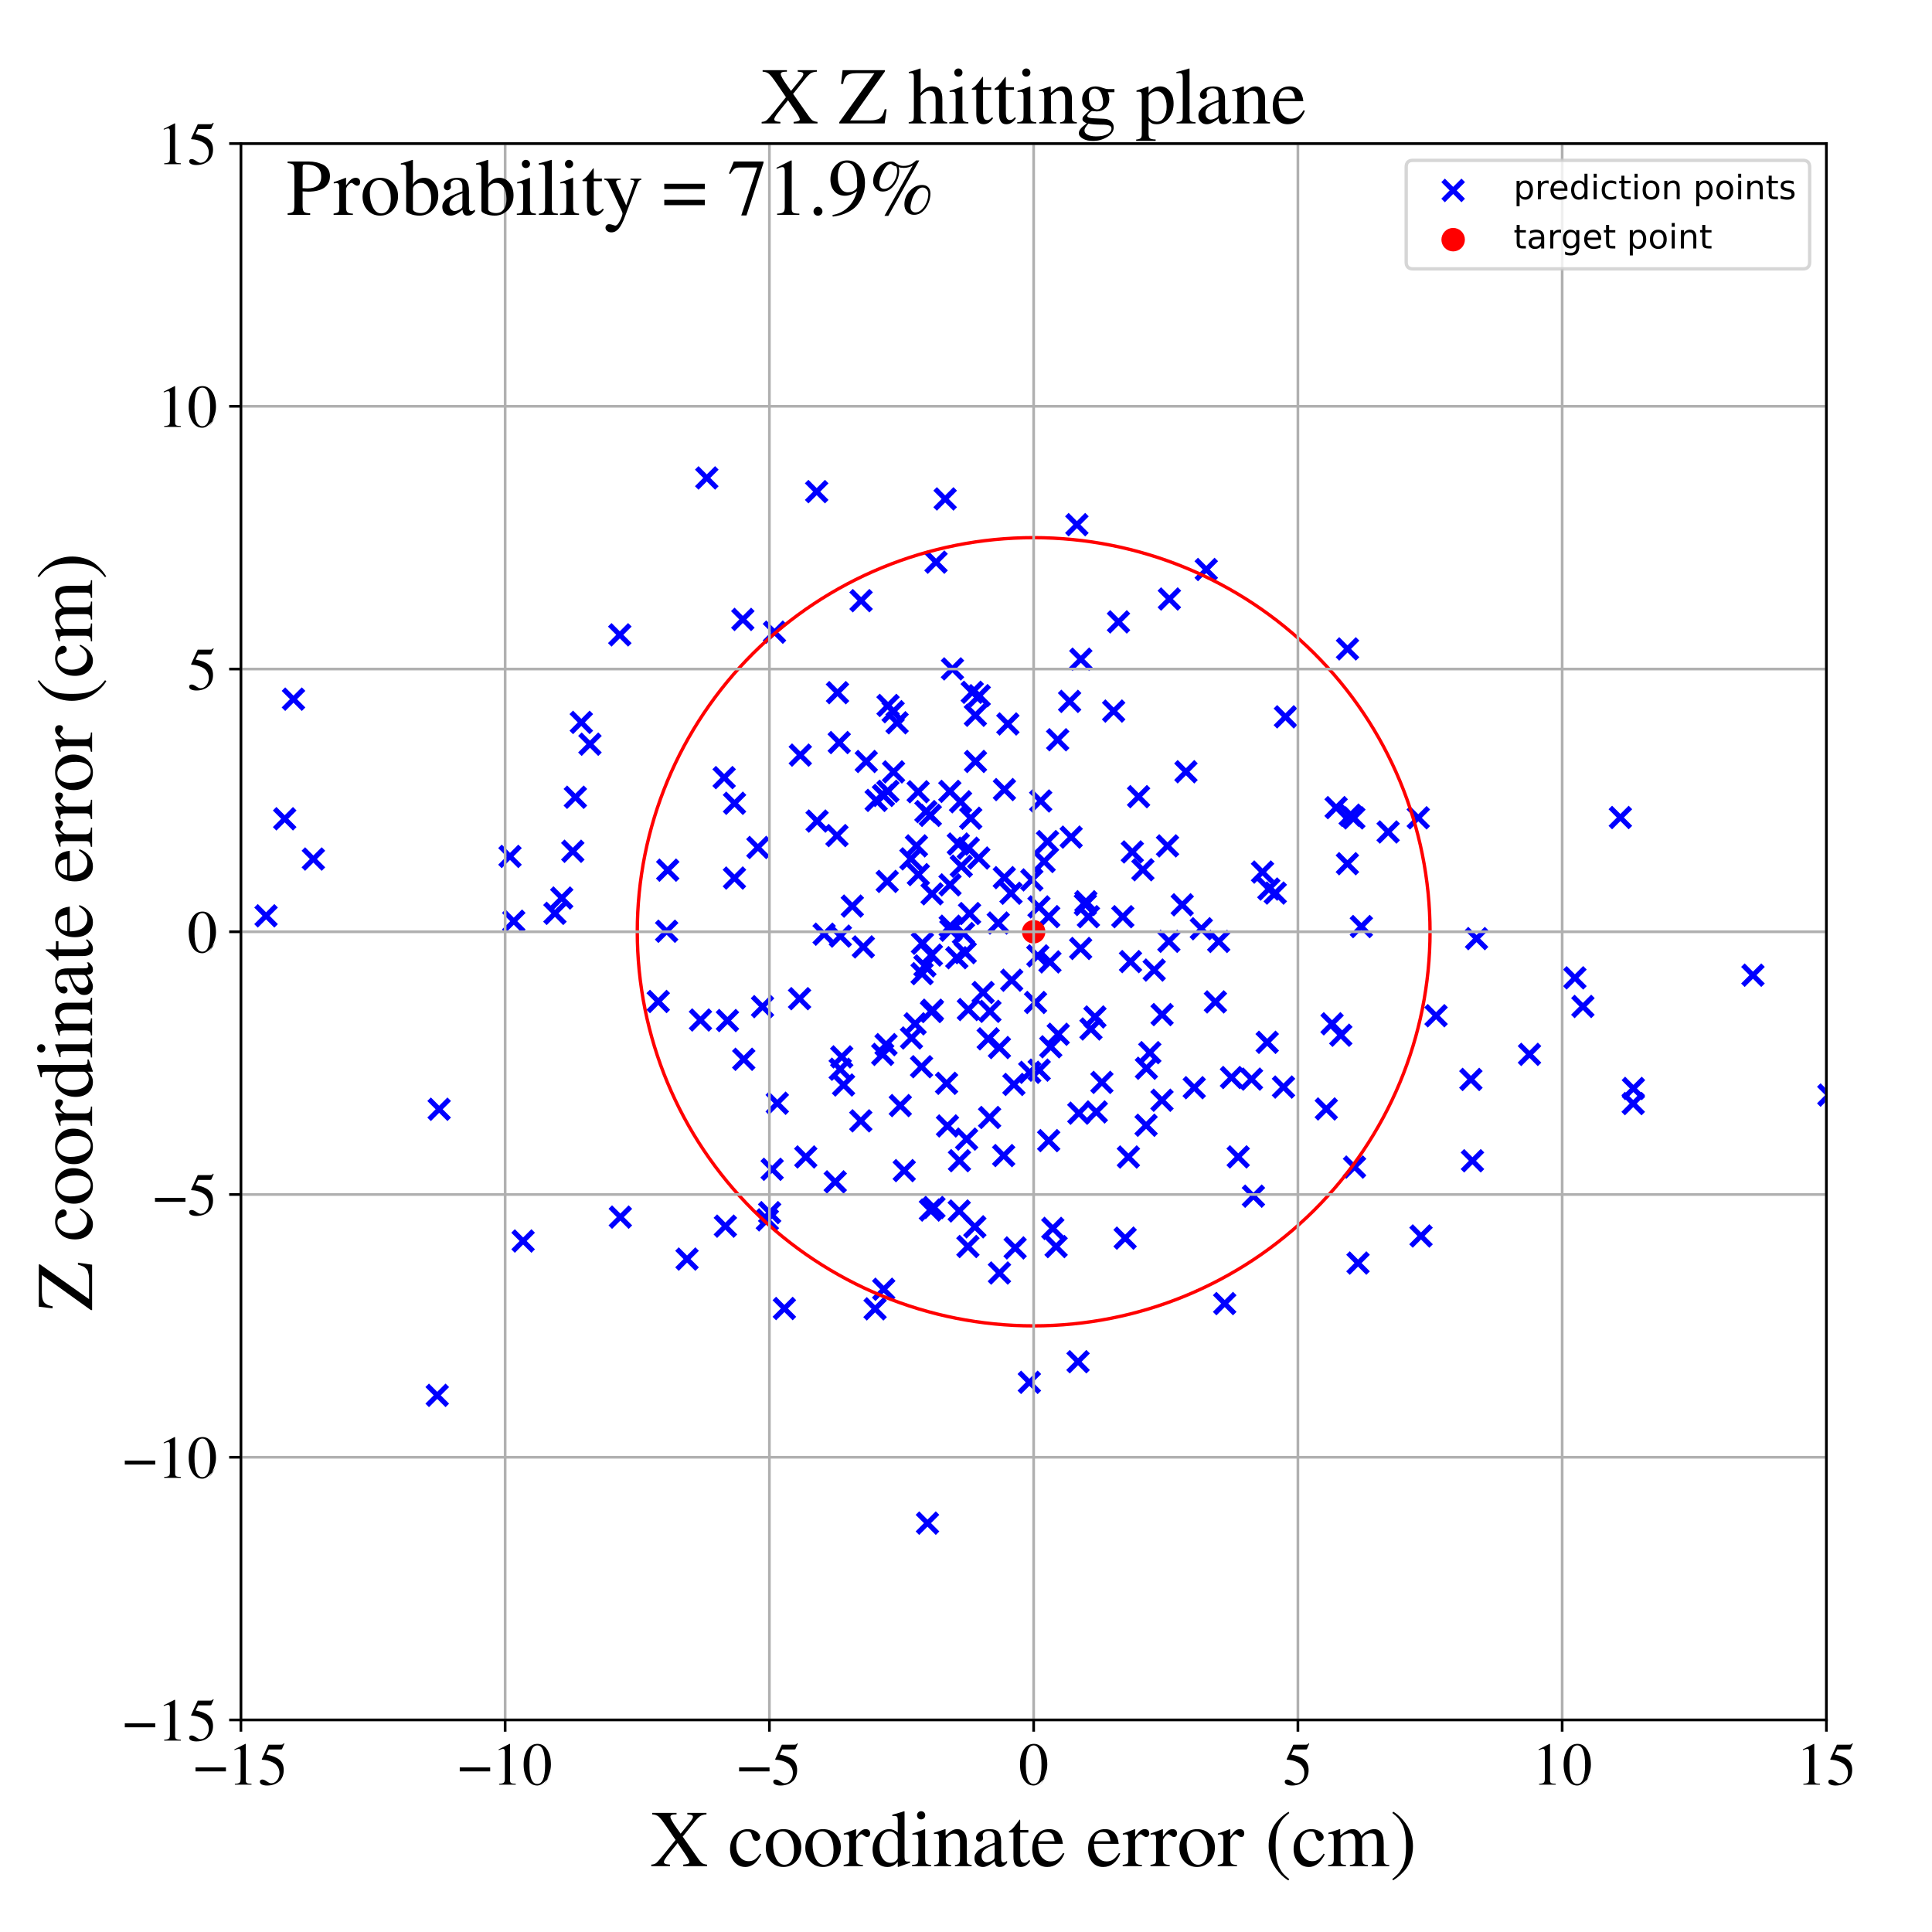 <?xml version="1.0" encoding="utf-8" standalone="no"?>
<!DOCTYPE svg PUBLIC "-//W3C//DTD SVG 1.1//EN"
  "http://www.w3.org/Graphics/SVG/1.1/DTD/svg11.dtd">
<!-- Created with matplotlib (https://matplotlib.org/) -->
<svg height="576pt" version="1.1" viewBox="0 0 576 576" width="576pt" xmlns="http://www.w3.org/2000/svg" xmlns:xlink="http://www.w3.org/1999/xlink">
 <defs>
  <style type="text/css">
*{stroke-linecap:butt;stroke-linejoin:round;}
  </style>
 </defs>
 <g id="figure_1">
  <g id="patch_1">
   <path d="M 0 576 
L 576 576 
L 576 0 
L 0 0 
z
" style="fill:#ffffff;"/>
  </g>
  <g id="axes_1">
   <g id="patch_2">
    <path d="M 71.822 512.784 
L 544.52 512.784 
L 544.52 42.802 
L 71.822 42.802 
z
" style="fill:#ffffff;"/>
   </g>
   <g id="PathCollection_1">
    <defs>
     <path d="M -3 3 
L 3 -3 
M -3 -3 
L 3 3 
" id="m4daaa9a777" style="stroke:#0000ff;stroke-width:1.5;"/>
    </defs>
    <g clip-path="url(#pc7fc476ab2)">
     <use style="fill:#0000ff;stroke:#0000ff;stroke-width:1.5;" x="153.173" xlink:href="#m4daaa9a777" y="274.648"/>
     <use style="fill:#0000ff;stroke:#0000ff;stroke-width:1.5;" x="-1" xlink:href="#m4daaa9a777" y="342.147"/>
     <use style="fill:#0000ff;stroke:#0000ff;stroke-width:1.5;" x="-1" xlink:href="#m4daaa9a777" y="358.712"/>
     <use style="fill:#0000ff;stroke:#0000ff;stroke-width:1.5;" x="277.709" xlink:href="#m4daaa9a777" y="301.575"/>
     <use style="fill:#0000ff;stroke:#0000ff;stroke-width:1.5;" x="264.714" xlink:href="#m4daaa9a777" y="235.913"/>
     <use style="fill:#0000ff;stroke:#0000ff;stroke-width:1.5;" x="313.029" xlink:href="#m4daaa9a777" y="286.778"/>
     <use style="fill:#0000ff;stroke:#0000ff;stroke-width:1.5;" x="321.059" xlink:href="#m4daaa9a777" y="156.423"/>
     <use style="fill:#0000ff;stroke:#0000ff;stroke-width:1.5;" x="307.629" xlink:href="#m4daaa9a777" y="262.334"/>
     <use style="fill:#0000ff;stroke:#0000ff;stroke-width:1.5;" x="250.494" xlink:href="#m4daaa9a777" y="318.775"/>
     <use style="fill:#0000ff;stroke:#0000ff;stroke-width:1.5;" x="289.859" xlink:href="#m4daaa9a777" y="206.403"/>
     <use style="fill:#0000ff;stroke:#0000ff;stroke-width:1.5;" x="297.614" xlink:href="#m4daaa9a777" y="275.189"/>
     <use style="fill:#0000ff;stroke:#0000ff;stroke-width:1.5;" x="295.038" xlink:href="#m4daaa9a777" y="333.167"/>
     <use style="fill:#0000ff;stroke:#0000ff;stroke-width:1.5;" x="356.048" xlink:href="#m4daaa9a777" y="324.284"/>
     <use style="fill:#0000ff;stroke:#0000ff;stroke-width:1.5;" x="277.686" xlink:href="#m4daaa9a777" y="284.742"/>
     <use style="fill:#0000ff;stroke:#0000ff;stroke-width:1.5;" x="263.469" xlink:href="#m4daaa9a777" y="384.375"/>
     <use style="fill:#0000ff;stroke:#0000ff;stroke-width:1.5;" x="310.273" xlink:href="#m4daaa9a777" y="238.801"/>
     <use style="fill:#0000ff;stroke:#0000ff;stroke-width:1.5;" x="34.445" xlink:href="#m4daaa9a777" y="265.75"/>
     <use style="fill:#0000ff;stroke:#0000ff;stroke-width:1.5;" x="403.844" xlink:href="#m4daaa9a777" y="347.954"/>
     <use style="fill:#0000ff;stroke:#0000ff;stroke-width:1.5;" x="275.752" xlink:href="#m4daaa9a777" y="287.967"/>
     <use style="fill:#0000ff;stroke:#0000ff;stroke-width:1.5;" x="299.232" xlink:href="#m4daaa9a777" y="344.518"/>
     <use style="fill:#0000ff;stroke:#0000ff;stroke-width:1.5;" x="175.887" xlink:href="#m4daaa9a777" y="221.872"/>
     <use style="fill:#0000ff;stroke:#0000ff;stroke-width:1.5;" x="601.699" xlink:href="#m4daaa9a777" y="250.245"/>
     <use style="fill:#0000ff;stroke:#0000ff;stroke-width:1.5;" x="362.36" xlink:href="#m4daaa9a777" y="298.702"/>
     <use style="fill:#0000ff;stroke:#0000ff;stroke-width:1.5;" x="438.993" xlink:href="#m4daaa9a777" y="346.07"/>
     <use style="fill:#0000ff;stroke:#0000ff;stroke-width:1.5;" x="288.673" xlink:href="#m4daaa9a777" y="252.889"/>
     <use style="fill:#0000ff;stroke:#0000ff;stroke-width:1.5;" x="382.657" xlink:href="#m4daaa9a777" y="324.094"/>
     <use style="fill:#0000ff;stroke:#0000ff;stroke-width:1.5;" x="322.181" xlink:href="#m4daaa9a777" y="282.77"/>
     <use style="fill:#0000ff;stroke:#0000ff;stroke-width:1.5;" x="288.186" xlink:href="#m4daaa9a777" y="339.606"/>
     <use style="fill:#0000ff;stroke:#0000ff;stroke-width:1.5;" x="377.801" xlink:href="#m4daaa9a777" y="310.753"/>
     <use style="fill:#0000ff;stroke:#0000ff;stroke-width:1.5;" x="486.921" xlink:href="#m4daaa9a777" y="329.009"/>
     <use style="fill:#0000ff;stroke:#0000ff;stroke-width:1.5;" x="233.854" xlink:href="#m4daaa9a777" y="390.115"/>
     <use style="fill:#0000ff;stroke:#0000ff;stroke-width:1.5;" x="218.968" xlink:href="#m4daaa9a777" y="261.781"/>
     <use style="fill:#0000ff;stroke:#0000ff;stroke-width:1.5;" x="218.989" xlink:href="#m4daaa9a777" y="239.483"/>
     <use style="fill:#0000ff;stroke:#0000ff;stroke-width:1.5;" x="295.133" xlink:href="#m4daaa9a777" y="301.513"/>
     <use style="fill:#0000ff;stroke:#0000ff;stroke-width:1.5;" x="346.43" xlink:href="#m4daaa9a777" y="328.022"/>
     <use style="fill:#0000ff;stroke:#0000ff;stroke-width:1.5;" x="263.168" xlink:href="#m4daaa9a777" y="314.351"/>
     <use style="fill:#0000ff;stroke:#0000ff;stroke-width:1.5;" x="456" xlink:href="#m4daaa9a777" y="314.346"/>
     <use style="fill:#0000ff;stroke:#0000ff;stroke-width:1.5;" x="422.841" xlink:href="#m4daaa9a777" y="243.814"/>
     <use style="fill:#0000ff;stroke:#0000ff;stroke-width:1.5;" x="309.82" xlink:href="#m4daaa9a777" y="319.047"/>
     <use style="fill:#0000ff;stroke:#0000ff;stroke-width:1.5;" x="230.906" xlink:href="#m4daaa9a777" y="188.474"/>
     <use style="fill:#0000ff;stroke:#0000ff;stroke-width:1.5;" x="395.422" xlink:href="#m4daaa9a777" y="330.621"/>
     <use style="fill:#0000ff;stroke:#0000ff;stroke-width:1.5;" x="249.528" xlink:href="#m4daaa9a777" y="249.123"/>
     <use style="fill:#0000ff;stroke:#0000ff;stroke-width:1.5;" x="45.919" xlink:href="#m4daaa9a777" y="222.285"/>
     <use style="fill:#0000ff;stroke:#0000ff;stroke-width:1.5;" x="313.878" xlink:href="#m4daaa9a777" y="366.23"/>
     <use style="fill:#0000ff;stroke:#0000ff;stroke-width:1.5;" x="363.343" xlink:href="#m4daaa9a777" y="280.669"/>
     <use style="fill:#0000ff;stroke:#0000ff;stroke-width:1.5;" x="286.055" xlink:href="#m4daaa9a777" y="346.046"/>
     <use style="fill:#0000ff;stroke:#0000ff;stroke-width:1.5;" x="365.127" xlink:href="#m4daaa9a777" y="388.638"/>
     <use style="fill:#0000ff;stroke:#0000ff;stroke-width:1.5;" x="184.947" xlink:href="#m4daaa9a777" y="362.867"/>
     <use style="fill:#0000ff;stroke:#0000ff;stroke-width:1.5;" x="311.294" xlink:href="#m4daaa9a777" y="256.837"/>
     <use style="fill:#0000ff;stroke:#0000ff;stroke-width:1.5;" x="155.962" xlink:href="#m4daaa9a777" y="369.99"/>
     <use style="fill:#0000ff;stroke:#0000ff;stroke-width:1.5;" x="282.476" xlink:href="#m4daaa9a777" y="335.686"/>
     <use style="fill:#0000ff;stroke:#0000ff;stroke-width:1.5;" x="290.636" xlink:href="#m4daaa9a777" y="365.756"/>
     <use style="fill:#0000ff;stroke:#0000ff;stroke-width:1.5;" x="267.456" xlink:href="#m4daaa9a777" y="215.491"/>
     <use style="fill:#0000ff;stroke:#0000ff;stroke-width:1.5;" x="291.807" xlink:href="#m4daaa9a777" y="255.811"/>
     <use style="fill:#0000ff;stroke:#0000ff;stroke-width:1.5;" x="309.761" xlink:href="#m4daaa9a777" y="270.375"/>
     <use style="fill:#0000ff;stroke:#0000ff;stroke-width:1.5;" x="249.016" xlink:href="#m4daaa9a777" y="352.354"/>
     <use style="fill:#0000ff;stroke:#0000ff;stroke-width:1.5;" x="254.108" xlink:href="#m4daaa9a777" y="270.145"/>
     <use style="fill:#0000ff;stroke:#0000ff;stroke-width:1.5;" x="216.881" xlink:href="#m4daaa9a777" y="304.262"/>
     <use style="fill:#0000ff;stroke:#0000ff;stroke-width:1.5;" x="-1" xlink:href="#m4daaa9a777" y="302.648"/>
     <use style="fill:#0000ff;stroke:#0000ff;stroke-width:1.5;" x="-1" xlink:href="#m4daaa9a777" y="312.02"/>
     <use style="fill:#0000ff;stroke:#0000ff;stroke-width:1.5;" x="369.154" xlink:href="#m4daaa9a777" y="344.908"/>
     <use style="fill:#0000ff;stroke:#0000ff;stroke-width:1.5;" x="322.235" xlink:href="#m4daaa9a777" y="196.532"/>
     <use style="fill:#0000ff;stroke:#0000ff;stroke-width:1.5;" x="302.65" xlink:href="#m4daaa9a777" y="372.047"/>
     <use style="fill:#0000ff;stroke:#0000ff;stroke-width:1.5;" x="199.075" xlink:href="#m4daaa9a777" y="259.426"/>
     <use style="fill:#0000ff;stroke:#0000ff;stroke-width:1.5;" x="7.62" xlink:href="#m4daaa9a777" y="370.433"/>
     <use style="fill:#0000ff;stroke:#0000ff;stroke-width:1.5;" x="335.449" xlink:href="#m4daaa9a777" y="369.134"/>
     <use style="fill:#0000ff;stroke:#0000ff;stroke-width:1.5;" x="258.271" xlink:href="#m4daaa9a777" y="227.026"/>
     <use style="fill:#0000ff;stroke:#0000ff;stroke-width:1.5;" x="285.262" xlink:href="#m4daaa9a777" y="285.533"/>
     <use style="fill:#0000ff;stroke:#0000ff;stroke-width:1.5;" x="299.418" xlink:href="#m4daaa9a777" y="261.655"/>
     <use style="fill:#0000ff;stroke:#0000ff;stroke-width:1.5;" x="281.788" xlink:href="#m4daaa9a777" y="148.752"/>
     <use style="fill:#0000ff;stroke:#0000ff;stroke-width:1.5;" x="271.576" xlink:href="#m4daaa9a777" y="256.06"/>
     <use style="fill:#0000ff;stroke:#0000ff;stroke-width:1.5;" x="346.463" xlink:href="#m4daaa9a777" y="302.487"/>
     <use style="fill:#0000ff;stroke:#0000ff;stroke-width:1.5;" x="277.883" xlink:href="#m4daaa9a777" y="266.487"/>
     <use style="fill:#0000ff;stroke:#0000ff;stroke-width:1.5;" x="348.486" xlink:href="#m4daaa9a777" y="280.635"/>
     <use style="fill:#0000ff;stroke:#0000ff;stroke-width:1.5;" x="130.359" xlink:href="#m4daaa9a777" y="416.007"/>
     <use style="fill:#0000ff;stroke:#0000ff;stroke-width:1.5;" x="196.251" xlink:href="#m4daaa9a777" y="298.578"/>
     <use style="fill:#0000ff;stroke:#0000ff;stroke-width:1.5;" x="215.899" xlink:href="#m4daaa9a777" y="231.84"/>
     <use style="fill:#0000ff;stroke:#0000ff;stroke-width:1.5;" x="312.657" xlink:href="#m4daaa9a777" y="340.06"/>
     <use style="fill:#0000ff;stroke:#0000ff;stroke-width:1.5;" x="250.956" xlink:href="#m4daaa9a777" y="315.094"/>
     <use style="fill:#0000ff;stroke:#0000ff;stroke-width:1.5;" x="84.878" xlink:href="#m4daaa9a777" y="244.11"/>
     <use style="fill:#0000ff;stroke:#0000ff;stroke-width:1.5;" x="373.692" xlink:href="#m4daaa9a777" y="356.627"/>
     <use style="fill:#0000ff;stroke:#0000ff;stroke-width:1.5;" x="165.447" xlink:href="#m4daaa9a777" y="272.297"/>
     <use style="fill:#0000ff;stroke:#0000ff;stroke-width:1.5;" x="367.146" xlink:href="#m4daaa9a777" y="321.252"/>
     <use style="fill:#0000ff;stroke:#0000ff;stroke-width:1.5;" x="376.406" xlink:href="#m4daaa9a777" y="259.996"/>
     <use style="fill:#0000ff;stroke:#0000ff;stroke-width:1.5;" x="240.234" xlink:href="#m4daaa9a777" y="344.93"/>
     <use style="fill:#0000ff;stroke:#0000ff;stroke-width:1.5;" x="238.38" xlink:href="#m4daaa9a777" y="297.742"/>
     <use style="fill:#0000ff;stroke:#0000ff;stroke-width:1.5;" x="405.874" xlink:href="#m4daaa9a777" y="276.24"/>
     <use style="fill:#0000ff;stroke:#0000ff;stroke-width:1.5;" x="483.091" xlink:href="#m4daaa9a777" y="243.735"/>
     <use style="fill:#0000ff;stroke:#0000ff;stroke-width:1.5;" x="32.614" xlink:href="#m4daaa9a777" y="347.52"/>
     <use style="fill:#0000ff;stroke:#0000ff;stroke-width:1.5;" x="440.209" xlink:href="#m4daaa9a777" y="279.831"/>
     <use style="fill:#0000ff;stroke:#0000ff;stroke-width:1.5;" x="486.978" xlink:href="#m4daaa9a777" y="324.509"/>
     <use style="fill:#0000ff;stroke:#0000ff;stroke-width:1.5;" x="293.099" xlink:href="#m4daaa9a777" y="295.898"/>
     <use style="fill:#0000ff;stroke:#0000ff;stroke-width:1.5;" x="204.831" xlink:href="#m4daaa9a777" y="375.377"/>
     <use style="fill:#0000ff;stroke:#0000ff;stroke-width:1.5;" x="373.12" xlink:href="#m4daaa9a777" y="321.727"/>
     <use style="fill:#0000ff;stroke:#0000ff;stroke-width:1.5;" x="288.574" xlink:href="#m4daaa9a777" y="371.629"/>
     <use style="fill:#0000ff;stroke:#0000ff;stroke-width:1.5;" x="318.893" xlink:href="#m4daaa9a777" y="209.112"/>
     <use style="fill:#0000ff;stroke:#0000ff;stroke-width:1.5;" x="352.466" xlink:href="#m4daaa9a777" y="269.756"/>
     <use style="fill:#0000ff;stroke:#0000ff;stroke-width:1.5;" x="297.974" xlink:href="#m4daaa9a777" y="379.528"/>
     <use style="fill:#0000ff;stroke:#0000ff;stroke-width:1.5;" x="595.909" xlink:href="#m4daaa9a777" y="219.932"/>
     <use style="fill:#0000ff;stroke:#0000ff;stroke-width:1.5;" x="277.359" xlink:href="#m4daaa9a777" y="243.094"/>
     <use style="fill:#0000ff;stroke:#0000ff;stroke-width:1.5;" x="283.18" xlink:href="#m4daaa9a777" y="235.939"/>
     <use style="fill:#0000ff;stroke:#0000ff;stroke-width:1.5;" x="301.626" xlink:href="#m4daaa9a777" y="292.246"/>
     <use style="fill:#0000ff;stroke:#0000ff;stroke-width:1.5;" x="273.225" xlink:href="#m4daaa9a777" y="252.183"/>
     <use style="fill:#0000ff;stroke:#0000ff;stroke-width:1.5;" x="167.478" xlink:href="#m4daaa9a777" y="267.736"/>
     <use style="fill:#0000ff;stroke:#0000ff;stroke-width:1.5;" x="290.801" xlink:href="#m4daaa9a777" y="213.251"/>
     <use style="fill:#0000ff;stroke:#0000ff;stroke-width:1.5;" x="545.244" xlink:href="#m4daaa9a777" y="326.483"/>
     <use style="fill:#0000ff;stroke:#0000ff;stroke-width:1.5;" x="266.272" xlink:href="#m4daaa9a777" y="212.182"/>
     <use style="fill:#0000ff;stroke:#0000ff;stroke-width:1.5;" x="337.045" xlink:href="#m4daaa9a777" y="286.685"/>
     <use style="fill:#0000ff;stroke:#0000ff;stroke-width:1.5;" x="333.459" xlink:href="#m4daaa9a777" y="185.404"/>
     <use style="fill:#0000ff;stroke:#0000ff;stroke-width:1.5;" x="383.234" xlink:href="#m4daaa9a777" y="213.714"/>
     <use style="fill:#0000ff;stroke:#0000ff;stroke-width:1.5;" x="283.496" xlink:href="#m4daaa9a777" y="277.338"/>
     <use style="fill:#0000ff;stroke:#0000ff;stroke-width:1.5;" x="326.446" xlink:href="#m4daaa9a777" y="303.192"/>
     <use style="fill:#0000ff;stroke:#0000ff;stroke-width:1.5;" x="285.981" xlink:href="#m4daaa9a777" y="361.037"/>
     <use style="fill:#0000ff;stroke:#0000ff;stroke-width:1.5;" x="274.746" xlink:href="#m4daaa9a777" y="318.033"/>
     <use style="fill:#0000ff;stroke:#0000ff;stroke-width:1.5;" x="312.303" xlink:href="#m4daaa9a777" y="250.905"/>
     <use style="fill:#0000ff;stroke:#0000ff;stroke-width:1.5;" x="264.517" xlink:href="#m4daaa9a777" y="262.781"/>
     <use style="fill:#0000ff;stroke:#0000ff;stroke-width:1.5;" x="423.659" xlink:href="#m4daaa9a777" y="368.492"/>
     <use style="fill:#0000ff;stroke:#0000ff;stroke-width:1.5;" x="227.337" xlink:href="#m4daaa9a777" y="300.118"/>
     <use style="fill:#0000ff;stroke:#0000ff;stroke-width:1.5;" x="-1" xlink:href="#m4daaa9a777" y="261.2"/>
     <use style="fill:#0000ff;stroke:#0000ff;stroke-width:1.5;" x="-1" xlink:href="#m4daaa9a777" y="244.821"/>
     <use style="fill:#0000ff;stroke:#0000ff;stroke-width:1.5;" x="353.579" xlink:href="#m4daaa9a777" y="230.085"/>
     <use style="fill:#0000ff;stroke:#0000ff;stroke-width:1.5;" x="401.712" xlink:href="#m4daaa9a777" y="257.499"/>
     <use style="fill:#0000ff;stroke:#0000ff;stroke-width:1.5;" x="313.27" xlink:href="#m4daaa9a777" y="312.089"/>
     <use style="fill:#0000ff;stroke:#0000ff;stroke-width:1.5;" x="339.454" xlink:href="#m4daaa9a777" y="237.512"/>
     <use style="fill:#0000ff;stroke:#0000ff;stroke-width:1.5;" x="324.498" xlink:href="#m4daaa9a777" y="273.298"/>
     <use style="fill:#0000ff;stroke:#0000ff;stroke-width:1.5;" x="243.609" xlink:href="#m4daaa9a777" y="244.79"/>
     <use style="fill:#0000ff;stroke:#0000ff;stroke-width:1.5;" x="402.529" xlink:href="#m4daaa9a777" y="243.023"/>
     <use style="fill:#0000ff;stroke:#0000ff;stroke-width:1.5;" x="428.141" xlink:href="#m4daaa9a777" y="302.828"/>
     <use style="fill:#0000ff;stroke:#0000ff;stroke-width:1.5;" x="340.738" xlink:href="#m4daaa9a777" y="259.303"/>
     <use style="fill:#0000ff;stroke:#0000ff;stroke-width:1.5;" x="397.138" xlink:href="#m4daaa9a777" y="305.229"/>
     <use style="fill:#0000ff;stroke:#0000ff;stroke-width:1.5;" x="243.484" xlink:href="#m4daaa9a777" y="146.573"/>
     <use style="fill:#0000ff;stroke:#0000ff;stroke-width:1.5;" x="36.773" xlink:href="#m4daaa9a777" y="242.987"/>
     <use style="fill:#0000ff;stroke:#0000ff;stroke-width:1.5;" x="221.463" xlink:href="#m4daaa9a777" y="184.673"/>
     <use style="fill:#0000ff;stroke:#0000ff;stroke-width:1.5;" x="256.637" xlink:href="#m4daaa9a777" y="334.167"/>
     <use style="fill:#0000ff;stroke:#0000ff;stroke-width:1.5;" x="321.405" xlink:href="#m4daaa9a777" y="405.981"/>
     <use style="fill:#0000ff;stroke:#0000ff;stroke-width:1.5;" x="250.545" xlink:href="#m4daaa9a777" y="279.091"/>
     <use style="fill:#0000ff;stroke:#0000ff;stroke-width:1.5;" x="289.064" xlink:href="#m4daaa9a777" y="272.36"/>
     <use style="fill:#0000ff;stroke:#0000ff;stroke-width:1.5;" x="413.853" xlink:href="#m4daaa9a777" y="248.041"/>
     <use style="fill:#0000ff;stroke:#0000ff;stroke-width:1.5;" x="277.996" xlink:href="#m4daaa9a777" y="301.182"/>
     <use style="fill:#0000ff;stroke:#0000ff;stroke-width:1.5;" x="307.005" xlink:href="#m4daaa9a777" y="319.698"/>
     <use style="fill:#0000ff;stroke:#0000ff;stroke-width:1.5;" x="358.158" xlink:href="#m4daaa9a777" y="276.891"/>
     <use style="fill:#0000ff;stroke:#0000ff;stroke-width:1.5;" x="229.471" xlink:href="#m4daaa9a777" y="361.538"/>
     <use style="fill:#0000ff;stroke:#0000ff;stroke-width:1.5;" x="276.048" xlink:href="#m4daaa9a777" y="241.964"/>
     <use style="fill:#0000ff;stroke:#0000ff;stroke-width:1.5;" x="221.739" xlink:href="#m4daaa9a777" y="315.813"/>
     <use style="fill:#0000ff;stroke:#0000ff;stroke-width:1.5;" x="272.829" xlink:href="#m4daaa9a777" y="305.236"/>
     <use style="fill:#0000ff;stroke:#0000ff;stroke-width:1.5;" x="312.66" xlink:href="#m4daaa9a777" y="273.278"/>
     <use style="fill:#0000ff;stroke:#0000ff;stroke-width:1.5;" x="256.72" xlink:href="#m4daaa9a777" y="179.085"/>
     <use style="fill:#0000ff;stroke:#0000ff;stroke-width:1.5;" x="359.63" xlink:href="#m4daaa9a777" y="169.793"/>
     <use style="fill:#0000ff;stroke:#0000ff;stroke-width:1.5;" x="278.454" xlink:href="#m4daaa9a777" y="359.99"/>
     <use style="fill:#0000ff;stroke:#0000ff;stroke-width:1.5;" x="287.776" xlink:href="#m4daaa9a777" y="284.014"/>
     <use style="fill:#0000ff;stroke:#0000ff;stroke-width:1.5;" x="152.051" xlink:href="#m4daaa9a777" y="255.327"/>
     <use style="fill:#0000ff;stroke:#0000ff;stroke-width:1.5;" x="264.16" xlink:href="#m4daaa9a777" y="311.442"/>
     <use style="fill:#0000ff;stroke:#0000ff;stroke-width:1.5;" x="184.785" xlink:href="#m4daaa9a777" y="189.272"/>
     <use style="fill:#0000ff;stroke:#0000ff;stroke-width:1.5;" x="277.384" xlink:href="#m4daaa9a777" y="360.761"/>
     <use style="fill:#0000ff;stroke:#0000ff;stroke-width:1.5;" x="285.706" xlink:href="#m4daaa9a777" y="251.635"/>
     <use style="fill:#0000ff;stroke:#0000ff;stroke-width:1.5;" x="-1" xlink:href="#m4daaa9a777" y="329.076"/>
     <use style="fill:#0000ff;stroke:#0000ff;stroke-width:1.5;" x="-1" xlink:href="#m4daaa9a777" y="329.842"/>
     <use style="fill:#0000ff;stroke:#0000ff;stroke-width:1.5;" x="334.752" xlink:href="#m4daaa9a777" y="273.3"/>
     <use style="fill:#0000ff;stroke:#0000ff;stroke-width:1.5;" x="257.392" xlink:href="#m4daaa9a777" y="282.31"/>
     <use style="fill:#0000ff;stroke:#0000ff;stroke-width:1.5;" x="378.286" xlink:href="#m4daaa9a777" y="265.057"/>
     <use style="fill:#0000ff;stroke:#0000ff;stroke-width:1.5;" x="263.375" xlink:href="#m4daaa9a777" y="237.147"/>
     <use style="fill:#0000ff;stroke:#0000ff;stroke-width:1.5;" x="399.737" xlink:href="#m4daaa9a777" y="308.637"/>
     <use style="fill:#0000ff;stroke:#0000ff;stroke-width:1.5;" x="286.594" xlink:href="#m4daaa9a777" y="258.23"/>
     <use style="fill:#0000ff;stroke:#0000ff;stroke-width:1.5;" x="130.928" xlink:href="#m4daaa9a777" y="330.714"/>
     <use style="fill:#0000ff;stroke:#0000ff;stroke-width:1.5;" x="302.279" xlink:href="#m4daaa9a777" y="323.311"/>
     <use style="fill:#0000ff;stroke:#0000ff;stroke-width:1.5;" x="230.215" xlink:href="#m4daaa9a777" y="348.613"/>
     <use style="fill:#0000ff;stroke:#0000ff;stroke-width:1.5;" x="337.588" xlink:href="#m4daaa9a777" y="253.993"/>
     <use style="fill:#0000ff;stroke:#0000ff;stroke-width:1.5;" x="341.69" xlink:href="#m4daaa9a777" y="335.483"/>
     <use style="fill:#0000ff;stroke:#0000ff;stroke-width:1.5;" x="249.692" xlink:href="#m4daaa9a777" y="206.511"/>
     <use style="fill:#0000ff;stroke:#0000ff;stroke-width:1.5;" x="271.748" xlink:href="#m4daaa9a777" y="309.46"/>
     <use style="fill:#0000ff;stroke:#0000ff;stroke-width:1.5;" x="559.56" xlink:href="#m4daaa9a777" y="291.235"/>
     <use style="fill:#0000ff;stroke:#0000ff;stroke-width:1.5;" x="323.736" xlink:href="#m4daaa9a777" y="268.84"/>
     <use style="fill:#0000ff;stroke:#0000ff;stroke-width:1.5;" x="279.065" xlink:href="#m4daaa9a777" y="167.599"/>
     <use style="fill:#0000ff;stroke:#0000ff;stroke-width:1.5;" x="-1" xlink:href="#m4daaa9a777" y="315.684"/>
     <use style="fill:#0000ff;stroke:#0000ff;stroke-width:1.5;" x="-1" xlink:href="#m4daaa9a777" y="351.368"/>
     <use style="fill:#0000ff;stroke:#0000ff;stroke-width:1.5;" x="344.111" xlink:href="#m4daaa9a777" y="289.213"/>
     <use style="fill:#0000ff;stroke:#0000ff;stroke-width:1.5;" x="315.497" xlink:href="#m4daaa9a777" y="308.351"/>
     <use style="fill:#0000ff;stroke:#0000ff;stroke-width:1.5;" x="238.603" xlink:href="#m4daaa9a777" y="225.128"/>
     <use style="fill:#0000ff;stroke:#0000ff;stroke-width:1.5;" x="308.737" xlink:href="#m4daaa9a777" y="298.872"/>
     <use style="fill:#0000ff;stroke:#0000ff;stroke-width:1.5;" x="291.947" xlink:href="#m4daaa9a777" y="207.414"/>
     <use style="fill:#0000ff;stroke:#0000ff;stroke-width:1.5;" x="326.851" xlink:href="#m4daaa9a777" y="331.513"/>
     <use style="fill:#0000ff;stroke:#0000ff;stroke-width:1.5;" x="315.334" xlink:href="#m4daaa9a777" y="220.549"/>
     <use style="fill:#0000ff;stroke:#0000ff;stroke-width:1.5;" x="401.743" xlink:href="#m4daaa9a777" y="193.464"/>
     <use style="fill:#0000ff;stroke:#0000ff;stroke-width:1.5;" x="403.63" xlink:href="#m4daaa9a777" y="243.848"/>
     <use style="fill:#0000ff;stroke:#0000ff;stroke-width:1.5;" x="6.723" xlink:href="#m4daaa9a777" y="210.793"/>
     <use style="fill:#0000ff;stroke:#0000ff;stroke-width:1.5;" x="325.257" xlink:href="#m4daaa9a777" y="306.778"/>
     <use style="fill:#0000ff;stroke:#0000ff;stroke-width:1.5;" x="245.7" xlink:href="#m4daaa9a777" y="278.52"/>
     <use style="fill:#0000ff;stroke:#0000ff;stroke-width:1.5;" x="294.618" xlink:href="#m4daaa9a777" y="309.713"/>
     <use style="fill:#0000ff;stroke:#0000ff;stroke-width:1.5;" x="-1" xlink:href="#m4daaa9a777" y="272.734"/>
     <use style="fill:#0000ff;stroke:#0000ff;stroke-width:1.5;" x="-1" xlink:href="#m4daaa9a777" y="270.017"/>
     <use style="fill:#0000ff;stroke:#0000ff;stroke-width:1.5;" x="309.413" xlink:href="#m4daaa9a777" y="284.98"/>
     <use style="fill:#0000ff;stroke:#0000ff;stroke-width:1.5;" x="273.796" xlink:href="#m4daaa9a777" y="260.755"/>
     <use style="fill:#0000ff;stroke:#0000ff;stroke-width:1.5;" x="323.583" xlink:href="#m4daaa9a777" y="269.667"/>
     <use style="fill:#0000ff;stroke:#0000ff;stroke-width:1.5;" x="93.43" xlink:href="#m4daaa9a777" y="256.114"/>
     <use style="fill:#0000ff;stroke:#0000ff;stroke-width:1.5;" x="79.319" xlink:href="#m4daaa9a777" y="273.041"/>
     <use style="fill:#0000ff;stroke:#0000ff;stroke-width:1.5;" x="336.414" xlink:href="#m4daaa9a777" y="344.95"/>
     <use style="fill:#0000ff;stroke:#0000ff;stroke-width:1.5;" x="264.758" xlink:href="#m4daaa9a777" y="210.32"/>
     <use style="fill:#0000ff;stroke:#0000ff;stroke-width:1.5;" x="250.212" xlink:href="#m4daaa9a777" y="221.382"/>
     <use style="fill:#0000ff;stroke:#0000ff;stroke-width:1.5;" x="275.009" xlink:href="#m4daaa9a777" y="281.218"/>
     <use style="fill:#0000ff;stroke:#0000ff;stroke-width:1.5;" x="623.249" xlink:href="#m4daaa9a777" y="219.728"/>
     <use style="fill:#0000ff;stroke:#0000ff;stroke-width:1.5;" x="678.927" xlink:href="#m4daaa9a777" y="266.789"/>
     <use style="fill:#0000ff;stroke:#0000ff;stroke-width:1.5;" x="173.312" xlink:href="#m4daaa9a777" y="215.374"/>
     <use style="fill:#0000ff;stroke:#0000ff;stroke-width:1.5;" x="260.895" xlink:href="#m4daaa9a777" y="390.213"/>
     <use style="fill:#0000ff;stroke:#0000ff;stroke-width:1.5;" x="342.803" xlink:href="#m4daaa9a777" y="313.834"/>
     <use style="fill:#0000ff;stroke:#0000ff;stroke-width:1.5;" x="404.879" xlink:href="#m4daaa9a777" y="376.564"/>
     <use style="fill:#0000ff;stroke:#0000ff;stroke-width:1.5;" x="231.742" xlink:href="#m4daaa9a777" y="328.917"/>
     <use style="fill:#0000ff;stroke:#0000ff;stroke-width:1.5;" x="282.209" xlink:href="#m4daaa9a777" y="322.974"/>
     <use style="fill:#0000ff;stroke:#0000ff;stroke-width:1.5;" x="251.497" xlink:href="#m4daaa9a777" y="323.478"/>
     <use style="fill:#0000ff;stroke:#0000ff;stroke-width:1.5;" x="286.376" xlink:href="#m4daaa9a777" y="239.034"/>
     <use style="fill:#0000ff;stroke:#0000ff;stroke-width:1.5;" x="471.919" xlink:href="#m4daaa9a777" y="300.06"/>
     <use style="fill:#0000ff;stroke:#0000ff;stroke-width:1.5;" x="314.865" xlink:href="#m4daaa9a777" y="371.653"/>
     <use style="fill:#0000ff;stroke:#0000ff;stroke-width:1.5;" x="261.223" xlink:href="#m4daaa9a777" y="238.629"/>
     <use style="fill:#0000ff;stroke:#0000ff;stroke-width:1.5;" x="269.589" xlink:href="#m4daaa9a777" y="349.003"/>
     <use style="fill:#0000ff;stroke:#0000ff;stroke-width:1.5;" x="288.706" xlink:href="#m4daaa9a777" y="300.979"/>
     <use style="fill:#0000ff;stroke:#0000ff;stroke-width:1.5;" x="301.419" xlink:href="#m4daaa9a777" y="266.306"/>
     <use style="fill:#0000ff;stroke:#0000ff;stroke-width:1.5;" x="438.526" xlink:href="#m4daaa9a777" y="321.818"/>
     <use style="fill:#0000ff;stroke:#0000ff;stroke-width:1.5;" x="299.456" xlink:href="#m4daaa9a777" y="235.403"/>
     <use style="fill:#0000ff;stroke:#0000ff;stroke-width:1.5;" x="216.266" xlink:href="#m4daaa9a777" y="365.563"/>
     <use style="fill:#0000ff;stroke:#0000ff;stroke-width:1.5;" x="228.773" xlink:href="#m4daaa9a777" y="363.683"/>
     <use style="fill:#0000ff;stroke:#0000ff;stroke-width:1.5;" x="522.621" xlink:href="#m4daaa9a777" y="290.741"/>
     <use style="fill:#0000ff;stroke:#0000ff;stroke-width:1.5;" x="273.738" xlink:href="#m4daaa9a777" y="236.051"/>
     <use style="fill:#0000ff;stroke:#0000ff;stroke-width:1.5;" x="87.502" xlink:href="#m4daaa9a777" y="208.448"/>
     <use style="fill:#0000ff;stroke:#0000ff;stroke-width:1.5;" x="380.202" xlink:href="#m4daaa9a777" y="266.256"/>
     <use style="fill:#0000ff;stroke:#0000ff;stroke-width:1.5;" x="276.519" xlink:href="#m4daaa9a777" y="454.104"/>
     <use style="fill:#0000ff;stroke:#0000ff;stroke-width:1.5;" x="469.535" xlink:href="#m4daaa9a777" y="291.535"/>
     <use style="fill:#0000ff;stroke:#0000ff;stroke-width:1.5;" x="289.412" xlink:href="#m4daaa9a777" y="243.947"/>
     <use style="fill:#0000ff;stroke:#0000ff;stroke-width:1.5;" x="225.96" xlink:href="#m4daaa9a777" y="252.663"/>
     <use style="fill:#0000ff;stroke:#0000ff;stroke-width:1.5;" x="306.891" xlink:href="#m4daaa9a777" y="412.123"/>
     <use style="fill:#0000ff;stroke:#0000ff;stroke-width:1.5;" x="297.967" xlink:href="#m4daaa9a777" y="312.315"/>
     <use style="fill:#0000ff;stroke:#0000ff;stroke-width:1.5;" x="210.72" xlink:href="#m4daaa9a777" y="142.49"/>
     <use style="fill:#0000ff;stroke:#0000ff;stroke-width:1.5;" x="266.402" xlink:href="#m4daaa9a777" y="230.124"/>
     <use style="fill:#0000ff;stroke:#0000ff;stroke-width:1.5;" x="398.351" xlink:href="#m4daaa9a777" y="240.783"/>
     <use style="fill:#0000ff;stroke:#0000ff;stroke-width:1.5;" x="-1" xlink:href="#m4daaa9a777" y="259.35"/>
     <use style="fill:#0000ff;stroke:#0000ff;stroke-width:1.5;" x="-1" xlink:href="#m4daaa9a777" y="248.126"/>
     <use style="fill:#0000ff;stroke:#0000ff;stroke-width:1.5;" x="348.635" xlink:href="#m4daaa9a777" y="178.59"/>
     <use style="fill:#0000ff;stroke:#0000ff;stroke-width:1.5;" x="208.834" xlink:href="#m4daaa9a777" y="304.101"/>
     <use style="fill:#0000ff;stroke:#0000ff;stroke-width:1.5;" x="319.353" xlink:href="#m4daaa9a777" y="249.577"/>
     <use style="fill:#0000ff;stroke:#0000ff;stroke-width:1.5;" x="170.775" xlink:href="#m4daaa9a777" y="253.801"/>
     <use style="fill:#0000ff;stroke:#0000ff;stroke-width:1.5;" x="300.484" xlink:href="#m4daaa9a777" y="215.835"/>
     <use style="fill:#0000ff;stroke:#0000ff;stroke-width:1.5;" x="274.907" xlink:href="#m4daaa9a777" y="290.283"/>
     <use style="fill:#0000ff;stroke:#0000ff;stroke-width:1.5;" x="171.541" xlink:href="#m4daaa9a777" y="237.69"/>
     <use style="fill:#0000ff;stroke:#0000ff;stroke-width:1.5;" x="268.416" xlink:href="#m4daaa9a777" y="329.612"/>
     <use style="fill:#0000ff;stroke:#0000ff;stroke-width:1.5;" x="283.298" xlink:href="#m4daaa9a777" y="276.134"/>
     <use style="fill:#0000ff;stroke:#0000ff;stroke-width:1.5;" x="348.085" xlink:href="#m4daaa9a777" y="252.19"/>
     <use style="fill:#0000ff;stroke:#0000ff;stroke-width:1.5;" x="332.019" xlink:href="#m4daaa9a777" y="212.001"/>
     <use style="fill:#0000ff;stroke:#0000ff;stroke-width:1.5;" x="328.517" xlink:href="#m4daaa9a777" y="322.699"/>
     <use style="fill:#0000ff;stroke:#0000ff;stroke-width:1.5;" x="283.965" xlink:href="#m4daaa9a777" y="199.425"/>
     <use style="fill:#0000ff;stroke:#0000ff;stroke-width:1.5;" x="-1" xlink:href="#m4daaa9a777" y="286.969"/>
     <use style="fill:#0000ff;stroke:#0000ff;stroke-width:1.5;" x="-1" xlink:href="#m4daaa9a777" y="298.735"/>
     <use style="fill:#0000ff;stroke:#0000ff;stroke-width:1.5;" x="287.247" xlink:href="#m4daaa9a777" y="278.318"/>
     <use style="fill:#0000ff;stroke:#0000ff;stroke-width:1.5;" x="660.622" xlink:href="#m4daaa9a777" y="305.433"/>
     <use style="fill:#0000ff;stroke:#0000ff;stroke-width:1.5;" x="198.754" xlink:href="#m4daaa9a777" y="277.638"/>
     <use style="fill:#0000ff;stroke:#0000ff;stroke-width:1.5;" x="290.831" xlink:href="#m4daaa9a777" y="227.016"/>
     <use style="fill:#0000ff;stroke:#0000ff;stroke-width:1.5;" x="341.785" xlink:href="#m4daaa9a777" y="318.49"/>
     <use style="fill:#0000ff;stroke:#0000ff;stroke-width:1.5;" x="321.64" xlink:href="#m4daaa9a777" y="331.881"/>
     <use style="fill:#0000ff;stroke:#0000ff;stroke-width:1.5;" x="789.789" xlink:href="#m4daaa9a777" y="232.765"/>
     <use style="fill:#0000ff;stroke:#0000ff;stroke-width:1.5;" x="283.236" xlink:href="#m4daaa9a777" y="263.811"/>
    </g>
   </g>
   <g id="PathCollection_2">
    <defs>
     <path d="M 0 3 
C 0.796 3 1.559 2.684 2.121 2.121 
C 2.684 1.559 3 0.796 3 0 
C 3 -0.796 2.684 -1.559 2.121 -2.121 
C 1.559 -2.684 0.796 -3 0 -3 
C -0.796 -3 -1.559 -2.684 -2.121 -2.121 
C -2.684 -1.559 -3 -0.796 -3 0 
C -3 0.796 -2.684 1.559 -2.121 2.121 
C -1.559 2.684 -0.796 3 0 3 
z
" id="m23328260c9" style="stroke:#ff0000;"/>
    </defs>
    <g clip-path="url(#pc7fc476ab2)">
     <use style="fill:#ff0000;stroke:#ff0000;" x="308.171" xlink:href="#m23328260c9" y="277.793"/>
    </g>
   </g>
   <g id="patch_3">
    <path clip-path="url(#pc7fc476ab2)" d="M 308.171 395.288 
C 339.511 395.288 369.572 382.908 391.733 360.875 
C 413.894 338.841 426.346 308.953 426.346 277.793 
C 426.346 246.633 413.894 216.745 391.733 194.711 
C 369.572 172.677 339.511 160.297 308.171 160.297 
C 276.831 160.297 246.77 172.677 224.609 194.711 
C 202.448 216.745 189.997 246.633 189.997 277.793 
C 189.997 308.953 202.448 338.841 224.609 360.875 
C 246.77 382.908 276.831 395.288 308.171 395.288 
z
" style="fill:none;stroke:#ff0000;stroke-linejoin:miter;"/>
   </g>
   <g id="matplotlib.axis_1">
    <g id="xtick_1">
     <g id="line2d_1">
      <path clip-path="url(#pc7fc476ab2)" d="M 71.822 512.784 
L 71.822 42.802 
" style="fill:none;stroke:#b0b0b0;stroke-linecap:square;stroke-width:0.8;"/>
     </g>
     <g id="line2d_2">
      <defs>
       <path d="M 0 0 
L 0 3.5 
" id="maf735c247d" style="stroke:#000000;stroke-width:0.8;"/>
      </defs>
      <g>
       <use style="stroke:#000000;stroke-width:0.8;" x="71.822" xlink:href="#maf735c247d" y="512.784"/>
      </g>
     </g>
     <g id="text_1">
      <!-- −15 -->
      <defs>
       <path d="M 3 22 
L 3 28.594 
L 53.406 28.594 
L 53.406 22 
z
" id="FreeSerif-8722"/>
       <path d="M 18.297 59.297 
Q 16.5 59.297 11.094 57.094 
L 11.094 58.5 
L 29.094 67.594 
L 29.906 67.406 
L 29.906 7.406 
Q 29.906 3.797 31.703 2.688 
Q 33.5 1.594 39.406 1.5 
L 39.406 0 
L 11.797 0 
L 11.797 1.5 
Q 17.406 1.703 19.344 3.141 
Q 21.297 4.594 21.297 9.297 
L 21.297 54.594 
Q 21.297 59.297 18.297 59.297 
z
" id="FreeSerif-49"/>
       <path d="M 35.703 19.406 
Q 35.703 24.703 33.344 28.797 
Q 31 32.906 27.641 35.156 
Q 24.297 37.406 20.141 38.844 
Q 16 40.297 12.953 40.75 
Q 9.906 41.203 7.594 41.203 
Q 6.406 41.203 6.406 42 
Q 6.406 42.297 6.5 42.5 
L 17.406 66.203 
L 38.297 66.203 
Q 39.906 66.203 40.844 66.703 
Q 41.797 67.203 42.906 68.797 
L 43.797 68.094 
L 40 59.203 
Q 39.594 58.297 37.703 58.297 
L 18.094 58.297 
L 13.906 49.797 
Q 28.5 47.203 35.594 41.344 
Q 42.703 35.5 42.703 24.203 
Q 42.703 18.297 40.844 13.688 
Q 39 9.094 36.141 6.297 
Q 33.297 3.5 29.547 1.703 
Q 25.797 -0.094 22.344 -0.75 
Q 18.906 -1.406 15.406 -1.406 
Q 9.797 -1.406 6.5 0.25 
Q 3.203 1.906 3.203 4.797 
Q 3.203 8.5 7.5 8.5 
Q 10.297 8.5 14.75 5.391 
Q 19.203 2.297 21.797 2.297 
Q 27.703 2.297 31.703 7.25 
Q 35.703 12.203 35.703 19.406 
z
" id="FreeSerif-53"/>
      </defs>
      <g transform="translate(57.746 532.077)scale(0.18 -0.18)">
       <use xlink:href="#FreeSerif-8722"/>
       <use x="56.4" xlink:href="#FreeSerif-49"/>
       <use x="106.4" xlink:href="#FreeSerif-53"/>
      </g>
     </g>
    </g>
    <g id="xtick_2">
     <g id="line2d_3">
      <path clip-path="url(#pc7fc476ab2)" d="M 150.605 512.784 
L 150.605 42.802 
" style="fill:none;stroke:#b0b0b0;stroke-linecap:square;stroke-width:0.8;"/>
     </g>
     <g id="line2d_4">
      <g>
       <use style="stroke:#000000;stroke-width:0.8;" x="150.605" xlink:href="#maf735c247d" y="512.784"/>
      </g>
     </g>
     <g id="text_2">
      <!-- −10 -->
      <defs>
       <path d="M 47.594 17.797 
Q 35.203 -1.406 25 -1.406 
Q 14.797 -1.406 8.594 8.391 
Q 2.406 18.203 2.406 33.594 
Q 2.406 48.094 8.594 57.844 
Q 14.797 67.594 25.406 67.594 
Q 35.203 67.594 41.391 58 
Q 47.594 48.406 47.594 33 
Q 47.594 17.797 35.203 -1.406 
z
M 25.094 65 
Q 12 65 12 32.703 
Q 12 1.203 25 1.203 
Q 38 1.203 38 32.797 
Q 38 48.5 34.703 56.75 
Q 31.406 65 25.094 65 
z
" id="FreeSerif-48"/>
      </defs>
      <g transform="translate(136.529 532.077)scale(0.18 -0.18)">
       <use xlink:href="#FreeSerif-8722"/>
       <use x="56.4" xlink:href="#FreeSerif-49"/>
       <use x="106.4" xlink:href="#FreeSerif-48"/>
      </g>
     </g>
    </g>
    <g id="xtick_3">
     <g id="line2d_5">
      <path clip-path="url(#pc7fc476ab2)" d="M 229.388 512.784 
L 229.388 42.802 
" style="fill:none;stroke:#b0b0b0;stroke-linecap:square;stroke-width:0.8;"/>
     </g>
     <g id="line2d_6">
      <g>
       <use style="stroke:#000000;stroke-width:0.8;" x="229.388" xlink:href="#maf735c247d" y="512.784"/>
      </g>
     </g>
     <g id="text_3">
      <!-- −5 -->
      <g transform="translate(219.812 532.077)scale(0.18 -0.18)">
       <use xlink:href="#FreeSerif-8722"/>
       <use x="56.4" xlink:href="#FreeSerif-53"/>
      </g>
     </g>
    </g>
    <g id="xtick_4">
     <g id="line2d_7">
      <path clip-path="url(#pc7fc476ab2)" d="M 308.171 512.784 
L 308.171 42.802 
" style="fill:none;stroke:#b0b0b0;stroke-linecap:square;stroke-width:0.8;"/>
     </g>
     <g id="line2d_8">
      <g>
       <use style="stroke:#000000;stroke-width:0.8;" x="308.171" xlink:href="#maf735c247d" y="512.784"/>
      </g>
     </g>
     <g id="text_4">
      <!-- 0 -->
      <g transform="translate(303.671 532.077)scale(0.18 -0.18)">
       <use xlink:href="#FreeSerif-48"/>
      </g>
     </g>
    </g>
    <g id="xtick_5">
     <g id="line2d_9">
      <path clip-path="url(#pc7fc476ab2)" d="M 386.954 512.784 
L 386.954 42.802 
" style="fill:none;stroke:#b0b0b0;stroke-linecap:square;stroke-width:0.8;"/>
     </g>
     <g id="line2d_10">
      <g>
       <use style="stroke:#000000;stroke-width:0.8;" x="386.954" xlink:href="#maf735c247d" y="512.784"/>
      </g>
     </g>
     <g id="text_5">
      <!-- 5 -->
      <g transform="translate(382.454 532.077)scale(0.18 -0.18)">
       <use xlink:href="#FreeSerif-53"/>
      </g>
     </g>
    </g>
    <g id="xtick_6">
     <g id="line2d_11">
      <path clip-path="url(#pc7fc476ab2)" d="M 465.737 512.784 
L 465.737 42.802 
" style="fill:none;stroke:#b0b0b0;stroke-linecap:square;stroke-width:0.8;"/>
     </g>
     <g id="line2d_12">
      <g>
       <use style="stroke:#000000;stroke-width:0.8;" x="465.737" xlink:href="#maf735c247d" y="512.784"/>
      </g>
     </g>
     <g id="text_6">
      <!-- 10 -->
      <g transform="translate(456.737 532.077)scale(0.18 -0.18)">
       <use xlink:href="#FreeSerif-49"/>
       <use x="50" xlink:href="#FreeSerif-48"/>
      </g>
     </g>
    </g>
    <g id="xtick_7">
     <g id="line2d_13">
      <path clip-path="url(#pc7fc476ab2)" d="M 544.52 512.784 
L 544.52 42.802 
" style="fill:none;stroke:#b0b0b0;stroke-linecap:square;stroke-width:0.8;"/>
     </g>
     <g id="line2d_14">
      <g>
       <use style="stroke:#000000;stroke-width:0.8;" x="544.52" xlink:href="#maf735c247d" y="512.784"/>
      </g>
     </g>
     <g id="text_7">
      <!-- 15 -->
      <g transform="translate(535.52 532.077)scale(0.18 -0.18)">
       <use xlink:href="#FreeSerif-49"/>
       <use x="50" xlink:href="#FreeSerif-53"/>
      </g>
     </g>
    </g>
    <g id="text_8">
     <!-- X coordinate error (cm) -->
     <defs>
      <path d="M 69.594 66.203 
L 69.594 64.297 
Q 64.703 64 62.047 62.344 
Q 59.406 60.703 54.703 54.906 
L 40.094 36.703 
L 59.297 9.297 
Q 62.297 5 64.297 3.703 
Q 66.297 2.406 70.406 1.906 
L 70.406 0 
L 40.703 0 
L 40.703 1.906 
Q 44.797 2.297 46.594 2.938 
Q 48.406 3.594 48.406 5 
Q 48.406 7.203 43.297 14.797 
L 33.797 28.797 
L 21.906 14 
Q 16.703 7.5 16.703 5.406 
Q 16.703 3.703 18.297 2.953 
Q 19.906 2.203 24.297 1.906 
L 24.297 0 
L 1 0 
L 1 1.906 
Q 4.906 2.203 7 3.797 
Q 9.094 5.406 15.5 13.297 
L 31.203 32.594 
L 20.297 48.594 
Q 13.297 58.906 10.25 61.5 
Q 7.203 64.094 2.203 64.297 
L 2.203 66.203 
L 32.406 66.203 
L 32.406 64.297 
L 29.594 64.203 
Q 24.797 64.094 24.797 61.297 
Q 24.797 58.094 33.297 46.297 
L 37.5 40.406 
L 48.797 54.203 
Q 52.797 59.203 52.797 61.094 
Q 52.797 62.797 51.344 63.438 
Q 49.906 64.094 45.797 64.297 
L 45.797 66.203 
z
" id="FreeSerif-88"/>
      <path id="FreeSerif-32"/>
      <path d="M 2.5 21.297 
Q 2.5 32.406 9.047 39.203 
Q 15.594 46 24.406 46 
Q 30.703 46 35.25 42.953 
Q 39.797 39.906 39.797 35.703 
Q 39.797 34 38.391 32.75 
Q 37 31.5 35 31.5 
Q 31.594 31.5 30.297 36.094 
L 29.703 38.297 
Q 28.906 41.094 27.703 42.094 
Q 26.5 43.094 23.797 43.094 
Q 17.703 43.094 13.953 38.25 
Q 10.203 33.406 10.203 25.703 
Q 10.203 17.094 14.547 11.641 
Q 18.906 6.203 25.703 6.203 
Q 30 6.203 33.094 8.25 
Q 36.203 10.297 39.797 15.594 
L 41.203 14.703 
Q 40.203 12.703 39.453 11.391 
Q 38.703 10.094 36.75 7.5 
Q 34.797 4.906 32.891 3.297 
Q 31 1.703 27.891 0.344 
Q 24.797 -1 21.5 -1 
Q 13.203 -1 7.844 5.25 
Q 2.5 11.5 2.5 21.297 
z
" id="FreeSerif-99"/>
      <path d="M 24.594 46 
Q 34.203 46 40.391 39.594 
Q 46.594 33.203 46.594 23.406 
Q 46.594 13 40.188 6 
Q 33.797 -1 24.391 -1 
Q 15 -1 8.75 5.75 
Q 2.5 12.5 2.5 22.594 
Q 2.5 32.906 8.641 39.453 
Q 14.797 46 24.594 46 
z
M 11.5 27.5 
Q 11.5 16.797 15.391 9.297 
Q 19.297 1.797 25.594 1.797 
Q 31.203 1.797 34.391 6.594 
Q 37.594 11.406 37.594 19.906 
Q 37.594 30.203 33.594 36.703 
Q 29.594 43.203 23.297 43.203 
Q 18 43.203 14.75 38.891 
Q 11.5 34.594 11.5 27.5 
z
" id="FreeSerif-111"/>
      <path d="M 30.094 36.203 
Q 28.594 36.203 26.391 37.953 
Q 24.203 39.703 23.5 39.703 
Q 21.5 39.703 19 36.797 
Q 16.5 33.906 16.5 31.5 
L 16.5 9 
Q 16.5 4.703 18.203 3.203 
Q 19.906 1.703 25 1.5 
L 25 0 
L 1 0 
L 1 1.5 
Q 5.797 2.406 6.938 3.5 
Q 8.094 4.594 8.094 8.406 
L 8.094 33.406 
Q 8.094 36.703 7.344 38.047 
Q 6.594 39.406 4.703 39.406 
Q 3.094 39.406 1.203 39 
L 1.203 40.594 
Q 9.203 43.203 16 46 
L 16.5 45.797 
L 16.5 36.594 
Q 20.203 41.906 22.797 43.953 
Q 25.406 46 28.5 46 
Q 31.094 46 32.547 44.594 
Q 34 43.203 34 40.703 
Q 34 38.594 32.953 37.391 
Q 31.906 36.203 30.094 36.203 
z
" id="FreeSerif-114"/>
      <path d="M 34.203 -1 
L 33.797 -0.703 
L 33.797 5.703 
Q 29 -1 21 -1 
Q 12.703 -1 7.594 4.953 
Q 2.5 10.906 2.5 20.5 
Q 2.5 31.094 8.594 38.547 
Q 14.703 46 23.297 46 
Q 28.703 46 33.797 41.703 
L 33.797 57.297 
Q 33.797 60.406 32.891 61.406 
Q 32 62.406 29.203 62.406 
Q 27.797 62.406 27 62.297 
L 27 63.906 
Q 36.094 66.297 41.703 68.297 
L 42.203 68.094 
L 42.203 11.406 
Q 42.203 7.906 43.047 6.797 
Q 43.906 5.703 46.594 5.703 
Q 47.094 5.703 48.906 5.797 
L 48.906 4.203 
z
M 24.906 4.203 
Q 28.703 4.203 31.25 6.344 
Q 33.797 8.5 33.797 10.203 
L 33.797 33.203 
Q 33.797 37.203 30.688 40.203 
Q 27.594 43.203 23.594 43.203 
Q 17.906 43.203 14.5 38.094 
Q 11.094 33 11.094 24.5 
Q 11.094 15.297 14.891 9.75 
Q 18.703 4.203 24.906 4.203 
z
" id="FreeSerif-100"/>
      <path d="M 6.203 39.297 
Q 4 39.297 2 39 
L 2 40.5 
Q 9 42.5 17.5 46 
L 17.906 45.703 
L 17.906 10.203 
Q 17.906 4.797 19.156 3.344 
Q 20.406 1.906 25.297 1.5 
L 25.297 0 
L 1.594 0 
L 1.594 1.5 
Q 6.797 1.797 8.141 3.297 
Q 9.5 4.797 9.5 10.203 
L 9.5 33.406 
Q 9.5 36.703 8.75 38 
Q 8 39.297 6.203 39.297 
z
M 12.797 68.297 
Q 15 68.297 16.5 66.797 
Q 18 65.297 18 63.203 
Q 18 61 16.5 59.547 
Q 15 58.094 12.797 58.094 
Q 10.703 58.094 9.25 59.594 
Q 7.797 61.094 7.797 63.188 
Q 7.797 65.297 9.297 66.797 
Q 10.797 68.297 12.797 68.297 
z
" id="FreeSerif-105"/>
      <path d="M 1 39.797 
L 1 41.5 
Q 8.406 43.703 14.797 46 
L 15.5 45.797 
L 15.5 37.906 
Q 20.594 42.703 23.547 44.344 
Q 26.5 46 30 46 
Q 35.5 46 38.641 42.047 
Q 41.797 38.094 41.797 31 
L 41.797 8.094 
Q 41.797 4.406 43 3.156 
Q 44.203 1.906 47.906 1.5 
L 47.906 0 
L 27.094 0 
L 27.094 1.5 
Q 30.906 1.797 32.156 3.5 
Q 33.406 5.203 33.406 9.906 
L 33.406 30.797 
Q 33.406 40.5 26.094 40.5 
Q 23.594 40.5 21.5 39.344 
Q 19.406 38.203 15.797 34.797 
L 15.797 6.703 
Q 15.797 4 17.188 2.891 
Q 18.594 1.797 22.406 1.5 
L 22.406 0 
L 1.203 0 
L 1.203 1.5 
Q 5 1.797 6.203 3.25 
Q 7.406 4.703 7.406 9 
L 7.406 33.797 
Q 7.406 37.5 6.594 38.844 
Q 5.797 40.203 3.703 40.203 
Q 1.797 40.203 1 39.797 
z
" id="FreeSerif-110"/>
      <path d="M 2.5 9.703 
Q 2.5 11.5 2.891 13.047 
Q 3.297 14.594 4.297 15.938 
Q 5.297 17.297 6.188 18.391 
Q 7.094 19.5 8.891 20.641 
Q 10.703 21.797 11.891 22.547 
Q 13.094 23.297 15.547 24.344 
Q 18 25.406 19.297 25.953 
Q 20.594 26.5 23.391 27.594 
Q 26.203 28.703 27.5 29.203 
L 27.5 35.297 
Q 27.5 43.594 19.906 43.594 
Q 16.906 43.594 14.797 42.141 
Q 12.703 40.703 12.703 38.703 
Q 12.703 37.906 12.953 36.5 
Q 13.203 35.094 13.203 34.703 
Q 13.203 33 11.844 31.75 
Q 10.5 30.5 8.703 30.5 
Q 7 30.5 5.703 31.797 
Q 4.406 33.094 4.406 34.797 
Q 4.406 39.5 9.25 42.75 
Q 14.094 46 21.203 46 
Q 29.406 46 32.5 42.047 
Q 35.594 38.094 35.594 30 
L 35.594 10.5 
Q 35.594 7.203 36.25 5.953 
Q 36.906 4.703 38.594 4.703 
Q 40.703 4.703 43 6.594 
L 43 4 
Q 40.406 1.094 38.453 0.047 
Q 36.5 -1 34 -1 
Q 30.906 -1 29.453 0.703 
Q 28 2.406 27.594 6.297 
Q 19 -1 13 -1 
Q 8.406 -1 5.453 2 
Q 2.5 5 2.5 9.703 
z
M 27.5 12.297 
L 27.5 26.797 
Q 18.5 23.5 14.891 20.391 
Q 11.297 17.297 11.297 12.906 
Q 11.297 8.797 13.297 6.797 
Q 15.297 4.797 17.594 4.797 
Q 21 4.797 24.906 7.094 
Q 26.5 8 27 9 
Q 27.5 10 27.5 12.297 
z
" id="FreeSerif-97"/>
      <path d="M 25.906 45 
L 25.906 41.797 
L 15.797 41.797 
L 15.797 13.203 
Q 15.797 8.5 17 6.344 
Q 18.203 4.203 21 4.203 
Q 24.094 4.203 27 7.703 
L 28.297 6.594 
Q 23.5 -1 16.297 -1 
Q 7.406 -1 7.406 11.703 
L 7.406 41.797 
L 2.094 41.797 
Q 1.703 42.094 1.703 42.5 
Q 1.703 43 2 43.297 
Q 2.297 43.594 3.141 44.141 
Q 4 44.703 5.203 45.641 
Q 6.406 46.594 8.5 49.094 
Q 10.594 51.594 13.094 55.094 
Q 14.703 57.406 15.094 57.906 
Q 15.797 57.906 15.797 56.594 
L 15.797 45 
z
" id="FreeSerif-116"/>
      <path d="M 9.703 27.703 
Q 9.906 21.406 11.406 16.844 
Q 12.906 12.297 15.297 10.047 
Q 17.703 7.797 20.141 6.844 
Q 22.594 5.906 25.297 5.906 
Q 30.094 5.906 33.641 8.297 
Q 37.203 10.703 40.797 16.406 
L 42.406 15.703 
Q 39.297 7.594 33.797 3.297 
Q 28.297 -1 21.203 -1 
Q 12.594 -1 7.547 5.047 
Q 2.5 11.094 2.5 21.406 
Q 2.5 32.5 8.344 39.25 
Q 14.203 46 23.406 46 
Q 31 46 35.203 41.453 
Q 39.406 36.906 40.5 27.703 
z
M 9.906 30.906 
L 30.297 30.906 
Q 29.297 37.406 27.188 39.906 
Q 25.094 42.406 20.5 42.406 
Q 11.5 42.406 9.906 30.906 
z
" id="FreeSerif-101"/>
      <path d="M 29.203 -17.703 
Q 26.594 -16.094 23.797 -13.844 
Q 21 -11.594 17.453 -7.594 
Q 13.906 -3.594 11.203 0.953 
Q 8.5 5.5 6.641 11.891 
Q 4.797 18.297 4.797 25.203 
Q 4.797 32.406 6.641 38.844 
Q 8.5 45.297 11 49.547 
Q 13.5 53.797 17.344 57.75 
Q 21.203 61.703 23.703 63.594 
Q 26.203 65.5 29.5 67.594 
L 30.406 66 
Q 26 62.406 23.297 59.5 
Q 20.594 56.594 18.094 51.938 
Q 15.594 47.297 14.5 40.844 
Q 13.406 34.406 13.406 25.5 
Q 13.406 16.203 14.5 9.5 
Q 15.594 2.797 18.094 -1.953 
Q 20.594 -6.703 23.297 -9.703 
Q 26 -12.703 30.406 -16.094 
z
" id="FreeSerif-40"/>
      <path d="M 1.297 39.797 
L 1.297 41.5 
Q 8.5 43.5 15.297 46 
L 16 45.797 
L 16 38.297 
Q 22.203 43 25.203 44.5 
Q 28.203 46 31.5 46 
Q 39.406 46 42.094 37.594 
Q 49.906 46 58.406 46 
Q 70 46 70 28.203 
L 70 7.594 
Q 70 2 74.297 1.703 
L 76.906 1.5 
L 76.906 0 
L 55 0 
L 55 1.5 
Q 59.406 2 60.5 3.203 
Q 61.594 4.406 61.594 8.703 
L 61.594 29.797 
Q 61.594 36 60 38.391 
Q 58.406 40.797 54.094 40.797 
Q 47.5 40.797 43.203 34.703 
L 43.203 9.5 
Q 43.203 4.797 44.641 3.188 
Q 46.094 1.594 50.406 1.5 
L 50.406 0 
L 28 0 
L 28 1.5 
Q 32.297 1.797 33.547 3.094 
Q 34.797 4.406 34.797 8.594 
L 34.797 30.297 
Q 34.797 40.797 28.203 40.797 
Q 25.406 40.797 21.953 39.391 
Q 18.5 38 16.406 34.906 
L 16.406 6.703 
Q 16.406 3.797 17.797 2.75 
Q 19.203 1.703 23.203 1.5 
L 23.203 0 
L 1 0 
L 1 1.5 
Q 5.203 1.594 6.594 3 
Q 8 4.406 8 8.5 
L 8 33.797 
Q 8 37.406 7.25 38.797 
Q 6.5 40.203 4.5 40.203 
Q 3 40.203 1.297 39.797 
z
" id="FreeSerif-109"/>
      <path d="M 4.047 67.703 
Q 6.656 66.094 9.453 63.844 
Q 12.25 61.594 15.797 57.594 
Q 19.344 53.594 22.047 49.047 
Q 24.75 44.5 26.594 38.094 
Q 28.453 31.703 28.453 24.797 
Q 28.453 17.594 26.594 11.141 
Q 24.75 4.703 22.25 0.453 
Q 19.75 -3.797 15.891 -7.75 
Q 12.047 -11.703 9.547 -13.594 
Q 7.047 -15.5 3.75 -17.594 
L 2.844 -16 
Q 7.25 -12.406 9.953 -9.5 
Q 12.656 -6.594 15.156 -1.938 
Q 17.656 2.703 18.75 9.141 
Q 19.844 15.594 19.844 24.5 
Q 19.844 33.797 18.75 40.5 
Q 17.656 47.203 15.156 51.953 
Q 12.656 56.703 9.953 59.703 
Q 7.25 62.703 2.844 66.094 
z
" id="FreeSerif-41"/>
     </defs>
     <g transform="translate(193.922 556.375)scale(0.24 -0.24)">
      <use xlink:href="#FreeSerif-88"/>
      <use x="71.4" xlink:href="#FreeSerif-32"/>
      <use x="96.4" xlink:href="#FreeSerif-99"/>
      <use x="140.784" xlink:href="#FreeSerif-111"/>
      <use x="189.884" xlink:href="#FreeSerif-111"/>
      <use x="238.969" xlink:href="#FreeSerif-114"/>
      <use x="273.453" xlink:href="#FreeSerif-100"/>
      <use x="323.353" xlink:href="#FreeSerif-105"/>
      <use x="351.137" xlink:href="#FreeSerif-110"/>
      <use x="400.037" xlink:href="#FreeSerif-97"/>
      <use x="443.522" xlink:href="#FreeSerif-116"/>
      <use x="471.822" xlink:href="#FreeSerif-101"/>
      <use x="516.222" xlink:href="#FreeSerif-32"/>
      <use x="541.222" xlink:href="#FreeSerif-101"/>
      <use x="585.606" xlink:href="#FreeSerif-114"/>
      <use x="620.106" xlink:href="#FreeSerif-114"/>
      <use x="654.59" xlink:href="#FreeSerif-111"/>
      <use x="703.675" xlink:href="#FreeSerif-114"/>
      <use x="738.175" xlink:href="#FreeSerif-32"/>
      <use x="763.175" xlink:href="#FreeSerif-40"/>
      <use x="796.475" xlink:href="#FreeSerif-99"/>
      <use x="840.859" xlink:href="#FreeSerif-109"/>
      <use x="918.759" xlink:href="#FreeSerif-41"/>
     </g>
    </g>
   </g>
   <g id="matplotlib.axis_2">
    <g id="ytick_1">
     <g id="line2d_15">
      <path clip-path="url(#pc7fc476ab2)" d="M 71.822 512.784 
L 544.52 512.784 
" style="fill:none;stroke:#b0b0b0;stroke-linecap:square;stroke-width:0.8;"/>
     </g>
     <g id="line2d_16">
      <defs>
       <path d="M 0 0 
L -3.5 0 
" id="m1dda005413" style="stroke:#000000;stroke-width:0.8;"/>
      </defs>
      <g>
       <use style="stroke:#000000;stroke-width:0.8;" x="71.822" xlink:href="#m1dda005413" y="512.784"/>
      </g>
     </g>
     <g id="text_9">
      <!-- −15 -->
      <g transform="translate(36.669 518.931)scale(0.18 -0.18)">
       <use xlink:href="#FreeSerif-8722"/>
       <use x="56.4" xlink:href="#FreeSerif-49"/>
       <use x="106.4" xlink:href="#FreeSerif-53"/>
      </g>
     </g>
    </g>
    <g id="ytick_2">
     <g id="line2d_17">
      <path clip-path="url(#pc7fc476ab2)" d="M 71.822 434.454 
L 544.52 434.454 
" style="fill:none;stroke:#b0b0b0;stroke-linecap:square;stroke-width:0.8;"/>
     </g>
     <g id="line2d_18">
      <g>
       <use style="stroke:#000000;stroke-width:0.8;" x="71.822" xlink:href="#m1dda005413" y="434.454"/>
      </g>
     </g>
     <g id="text_10">
      <!-- −10 -->
      <g transform="translate(36.669 440.6)scale(0.18 -0.18)">
       <use xlink:href="#FreeSerif-8722"/>
       <use x="56.4" xlink:href="#FreeSerif-49"/>
       <use x="106.4" xlink:href="#FreeSerif-48"/>
      </g>
     </g>
    </g>
    <g id="ytick_3">
     <g id="line2d_19">
      <path clip-path="url(#pc7fc476ab2)" d="M 71.822 356.123 
L 544.52 356.123 
" style="fill:none;stroke:#b0b0b0;stroke-linecap:square;stroke-width:0.8;"/>
     </g>
     <g id="line2d_20">
      <g>
       <use style="stroke:#000000;stroke-width:0.8;" x="71.822" xlink:href="#m1dda005413" y="356.123"/>
      </g>
     </g>
     <g id="text_11">
      <!-- −5 -->
      <g transform="translate(45.669 362.27)scale(0.18 -0.18)">
       <use xlink:href="#FreeSerif-8722"/>
       <use x="56.4" xlink:href="#FreeSerif-53"/>
      </g>
     </g>
    </g>
    <g id="ytick_4">
     <g id="line2d_21">
      <path clip-path="url(#pc7fc476ab2)" d="M 71.822 277.793 
L 544.52 277.793 
" style="fill:none;stroke:#b0b0b0;stroke-linecap:square;stroke-width:0.8;"/>
     </g>
     <g id="line2d_22">
      <g>
       <use style="stroke:#000000;stroke-width:0.8;" x="71.822" xlink:href="#m1dda005413" y="277.793"/>
      </g>
     </g>
     <g id="text_12">
      <!-- 0 -->
      <g transform="translate(55.822 283.94)scale(0.18 -0.18)">
       <use xlink:href="#FreeSerif-48"/>
      </g>
     </g>
    </g>
    <g id="ytick_5">
     <g id="line2d_23">
      <path clip-path="url(#pc7fc476ab2)" d="M 71.822 199.462 
L 544.52 199.462 
" style="fill:none;stroke:#b0b0b0;stroke-linecap:square;stroke-width:0.8;"/>
     </g>
     <g id="line2d_24">
      <g>
       <use style="stroke:#000000;stroke-width:0.8;" x="71.822" xlink:href="#m1dda005413" y="199.462"/>
      </g>
     </g>
     <g id="text_13">
      <!-- 5 -->
      <g transform="translate(55.822 205.609)scale(0.18 -0.18)">
       <use xlink:href="#FreeSerif-53"/>
      </g>
     </g>
    </g>
    <g id="ytick_6">
     <g id="line2d_25">
      <path clip-path="url(#pc7fc476ab2)" d="M 71.822 121.132 
L 544.52 121.132 
" style="fill:none;stroke:#b0b0b0;stroke-linecap:square;stroke-width:0.8;"/>
     </g>
     <g id="line2d_26">
      <g>
       <use style="stroke:#000000;stroke-width:0.8;" x="71.822" xlink:href="#m1dda005413" y="121.132"/>
      </g>
     </g>
     <g id="text_14">
      <!-- 10 -->
      <g transform="translate(46.822 127.279)scale(0.18 -0.18)">
       <use xlink:href="#FreeSerif-49"/>
       <use x="50" xlink:href="#FreeSerif-48"/>
      </g>
     </g>
    </g>
    <g id="ytick_7">
     <g id="line2d_27">
      <path clip-path="url(#pc7fc476ab2)" d="M 71.822 42.802 
L 544.52 42.802 
" style="fill:none;stroke:#b0b0b0;stroke-linecap:square;stroke-width:0.8;"/>
     </g>
     <g id="line2d_28">
      <g>
       <use style="stroke:#000000;stroke-width:0.8;" x="71.822" xlink:href="#m1dda005413" y="42.802"/>
      </g>
     </g>
     <g id="text_15">
      <!-- 15 -->
      <g transform="translate(46.822 48.948)scale(0.18 -0.18)">
       <use xlink:href="#FreeSerif-49"/>
       <use x="50" xlink:href="#FreeSerif-53"/>
      </g>
     </g>
    </g>
    <g id="text_16">
     <!-- Z coordinate error (cm) -->
     <defs>
      <path d="M 40.297 3.797 
Q 43.094 3.797 45.391 4.297 
Q 47.703 4.797 49.25 5.297 
Q 50.797 5.797 52.141 7.188 
Q 53.5 8.594 54.141 9.297 
Q 54.797 10 55.594 12.047 
Q 56.406 14.094 56.594 14.688 
Q 56.797 15.297 57.5 17.594 
L 59.797 17.594 
L 57.406 0 
L 1 0 
L 1 1.5 
L 44.703 62.406 
L 22.594 62.406 
Q 17.5 62.406 14.203 61.406 
Q 10.906 60.406 9.25 58.203 
Q 7.594 56 7 54.203 
Q 6.406 52.406 5.797 49.094 
L 3.203 49.094 
L 5.203 66.203 
L 57.797 66.203 
L 57.797 64.703 
L 14.594 3.797 
z
" id="FreeSerif-90"/>
     </defs>
     <g transform="translate(27.46 390.829)rotate(-90)scale(0.24 -0.24)">
      <use xlink:href="#FreeSerif-90"/>
      <use x="61.3" xlink:href="#FreeSerif-32"/>
      <use x="86.3" xlink:href="#FreeSerif-99"/>
      <use x="130.684" xlink:href="#FreeSerif-111"/>
      <use x="179.784" xlink:href="#FreeSerif-111"/>
      <use x="228.869" xlink:href="#FreeSerif-114"/>
      <use x="263.353" xlink:href="#FreeSerif-100"/>
      <use x="313.253" xlink:href="#FreeSerif-105"/>
      <use x="341.037" xlink:href="#FreeSerif-110"/>
      <use x="389.937" xlink:href="#FreeSerif-97"/>
      <use x="433.422" xlink:href="#FreeSerif-116"/>
      <use x="461.722" xlink:href="#FreeSerif-101"/>
      <use x="506.122" xlink:href="#FreeSerif-32"/>
      <use x="531.122" xlink:href="#FreeSerif-101"/>
      <use x="575.506" xlink:href="#FreeSerif-114"/>
      <use x="610.006" xlink:href="#FreeSerif-114"/>
      <use x="644.49" xlink:href="#FreeSerif-111"/>
      <use x="693.575" xlink:href="#FreeSerif-114"/>
      <use x="728.075" xlink:href="#FreeSerif-32"/>
      <use x="753.075" xlink:href="#FreeSerif-40"/>
      <use x="786.375" xlink:href="#FreeSerif-99"/>
      <use x="830.759" xlink:href="#FreeSerif-109"/>
      <use x="908.659" xlink:href="#FreeSerif-41"/>
     </g>
    </g>
   </g>
   <g id="patch_4">
    <path d="M 71.822 512.784 
L 71.822 42.802 
" style="fill:none;stroke:#000000;stroke-linecap:square;stroke-linejoin:miter;stroke-width:0.8;"/>
   </g>
   <g id="patch_5">
    <path d="M 544.52 512.784 
L 544.52 42.802 
" style="fill:none;stroke:#000000;stroke-linecap:square;stroke-linejoin:miter;stroke-width:0.8;"/>
   </g>
   <g id="patch_6">
    <path d="M 71.822 512.784 
L 544.52 512.784 
" style="fill:none;stroke:#000000;stroke-linecap:square;stroke-linejoin:miter;stroke-width:0.8;"/>
   </g>
   <g id="patch_7">
    <path d="M 71.822 42.802 
L 544.52 42.802 
" style="fill:none;stroke:#000000;stroke-linecap:square;stroke-linejoin:miter;stroke-width:0.8;"/>
   </g>
   <g id="text_17">
    <!-- Probability = 71.9% -->
    <defs>
     <path d="M 54.094 48.094 
Q 54.094 45.5 53.5 43.094 
Q 52.906 40.703 51.156 38 
Q 49.406 35.297 46.5 33.344 
Q 43.594 31.406 38.594 30.094 
Q 33.594 28.797 27 28.797 
Q 24 28.797 20.094 29.094 
L 20.094 10.906 
Q 20.094 5.406 21.844 3.75 
Q 23.594 2.094 29.5 1.906 
L 29.5 0 
L 1.5 0 
L 1.5 1.906 
Q 7.203 2.406 8.547 4.047 
Q 9.906 5.703 9.906 12 
L 9.906 55.297 
Q 9.906 60.703 8.5 62.203 
Q 7.094 63.703 1.5 64.297 
L 1.5 66.203 
L 27.906 66.203 
Q 32.406 66.203 36.594 65.344 
Q 40.797 64.5 44.938 62.594 
Q 49.094 60.703 51.594 57 
Q 54.094 53.297 54.094 48.094 
z
M 20.094 59.094 
L 20.094 33.094 
Q 23.594 32.797 25.797 32.797 
Q 43.203 32.797 43.203 47.5 
Q 43.203 55.203 38.391 58.844 
Q 33.594 62.5 23.5 62.5 
Q 21.5 62.5 20.797 61.797 
Q 20.094 61.094 20.094 59.094 
z
" id="FreeSerif-80"/>
     <path d="M 16 68.094 
L 16 37.5 
Q 17.5 41.203 21.391 43.594 
Q 25.297 46 29.906 46 
Q 37.406 46 42.453 39.75 
Q 47.5 33.5 47.5 24.297 
Q 47.5 13.594 40.75 6.297 
Q 34 -1 24.094 -1 
Q 18.094 -1 12.844 1.047 
Q 7.594 3.094 7.594 5.406 
L 7.594 57.297 
Q 7.594 60.406 6.641 61.406 
Q 5.703 62.406 2.703 62.406 
Q 1.594 62.406 1 62.297 
L 1 63.906 
Q 8.703 65.797 15.5 68.297 
z
M 16 32.203 
L 16 7 
Q 16 5.094 18.891 3.641 
Q 21.797 2.203 25.703 2.203 
Q 31.906 2.203 35.297 6.797 
Q 38.703 11.406 38.703 19.703 
Q 38.703 28.797 35.25 34.25 
Q 31.797 39.703 25.906 39.703 
Q 22 39.703 19 37.391 
Q 16 35.094 16 32.203 
z
" id="FreeSerif-98"/>
     <path d="M 1 62.297 
L 1 63.906 
Q 10.906 66.297 16.906 68.297 
L 17.297 68.094 
L 17.297 8.406 
Q 17.297 4.297 18.641 3.047 
Q 20 1.797 24.797 1.5 
L 24.797 0 
L 1.203 0 
L 1.203 1.5 
Q 5.906 1.906 7.406 3.297 
Q 8.906 4.703 8.906 8.703 
L 8.906 56.406 
Q 8.906 59.906 8 61.203 
Q 7.094 62.5 4.703 62.5 
Q 2.703 62.5 1 62.297 
z
" id="FreeSerif-108"/>
     <path d="M 14.203 -13.406 
Q 17 -13.406 20.094 -7.203 
Q 23.203 -1 23.203 1.906 
Q 23.203 3.203 18.797 12 
L 5.594 40.406 
Q 4.406 43 0.5 43.594 
L 0.5 45 
L 21.094 45 
L 21.094 43.5 
Q 17.906 43.406 16.594 42.797 
Q 15.297 42.203 15.297 40.797 
Q 15.297 39.297 16.297 37 
L 27.797 11.703 
L 37.5 39.297 
Q 37.906 40.203 37.906 41 
Q 37.906 43.5 33.094 43.5 
L 33.094 45 
L 46.594 45 
L 46.594 43.5 
Q 44.797 43.297 43.75 42.344 
Q 42.703 41.406 41.797 39 
L 26.406 -1.797 
Q 22.406 -12.594 18.453 -17.188 
Q 14.5 -21.797 9.5 -21.797 
Q 6.297 -21.797 4.188 -20.141 
Q 2.094 -18.5 2.094 -16 
Q 2.094 -14.203 3.391 -12.891 
Q 4.703 -11.594 6.406 -11.594 
Q 8.594 -11.594 11.094 -12.5 
Q 13.594 -13.406 14.203 -13.406 
z
" id="FreeSerif-121"/>
     <path d="M 53.406 38.594 
L 53.406 32 
L 3 32 
L 3 38.594 
z
M 53.406 18.594 
L 53.406 12 
L 3 12 
L 3 18.594 
z
" id="FreeSerif-61"/>
     <path d="M 44.906 66.203 
L 44.906 64.594 
L 23.703 -0.797 
L 17.203 -0.797 
L 37 58.797 
L 15.297 58.797 
Q 11.203 58.797 9.047 57.297 
Q 6.906 55.797 3.703 50.703 
L 2 51.5 
L 7.906 66.203 
z
" id="FreeSerif-55"/>
     <path d="M 12.5 10 
Q 14.797 10 16.438 8.297 
Q 18.094 6.594 18.094 4.297 
Q 18.094 2.094 16.391 0.5 
Q 14.703 -1.094 12.406 -1.094 
Q 10.203 -1.094 8.594 0.5 
Q 7 2.094 7 4.297 
Q 7 6.594 8.641 8.297 
Q 10.297 10 12.5 10 
z
" id="FreeSerif-46"/>
     <path d="M 5.906 -2.203 
L 5.594 -0.203 
Q 17 1.797 24.953 9.5 
Q 32.906 17.203 36 29.406 
Q 28.594 23.703 21 23.703 
Q 12.906 23.703 7.953 29.297 
Q 3 34.906 3 44 
Q 3 54.094 8.953 60.844 
Q 14.906 67.594 23.797 67.594 
Q 33.5 67.594 39.703 59.688 
Q 45.906 51.797 45.906 39.406 
Q 45.906 35.406 45.203 31.203 
Q 44.5 27 41.953 21.25 
Q 39.406 15.5 35.297 10.953 
Q 31.203 6.406 23.594 2.703 
Q 16 -1 5.906 -2.203 
z
M 24.594 28 
Q 26.5 28 28.891 28.547 
Q 31.297 29.094 33.75 30.938 
Q 36.203 32.797 36.203 35.5 
L 36.203 39.406 
Q 36.203 64.797 23 64.797 
Q 19.906 64.797 17.703 63.141 
Q 15.5 61.5 14.344 58.797 
Q 13.203 56.094 12.703 53.297 
Q 12.203 50.5 12.203 47.406 
Q 12.203 38.5 15.547 33.25 
Q 18.906 28 24.594 28 
z
" id="FreeSerif-57"/>
     <path d="M 66.906 37.094 
Q 71.797 37.094 74.5 34.297 
Q 77.203 31.5 77.203 26.406 
Q 77.203 20.594 74.891 14.891 
Q 72.594 9.203 68.594 5.094 
Q 63.5 0 56.906 0 
Q 51.5 0 48.203 3.547 
Q 44.906 7.094 44.906 12.906 
Q 44.906 22.297 51.656 29.688 
Q 58.406 37.094 66.906 37.094 
z
M 58.594 3 
Q 62.906 3 66.703 6.797 
Q 70.5 10.594 72.547 15.844 
Q 74.594 21.094 74.594 25.906 
Q 74.594 29.203 72.547 31.547 
Q 70.5 33.906 67.594 33.906 
Q 63 33.906 59.297 28.703 
Q 55.594 23.5 54.047 18.047 
Q 52.5 12.594 52.5 9.406 
Q 52.5 6.594 54.203 4.797 
Q 55.906 3 58.594 3 
z
M 28.203 66.203 
Q 31.297 66.203 33.188 64.844 
Q 35.094 63.5 37.438 62.141 
Q 39.797 60.797 43.906 60.797 
Q 48.594 60.797 52.047 62.297 
Q 55.5 63.797 59.5 67.594 
L 63.406 67.594 
L 24.906 -1.297 
L 20.094 -1.297 
L 55.203 61.297 
Q 50 58.297 44.203 58.297 
Q 40.297 58.297 37.703 59.297 
Q 38.406 56.797 38.406 54.906 
Q 38.406 45.594 32.453 37.25 
Q 26.5 28.906 17.906 28.906 
Q 13 28.906 9.547 32.656 
Q 6.094 36.406 6.094 41.594 
Q 6.094 51.094 12.844 58.641 
Q 19.594 66.203 28.203 66.203 
z
M 28.203 63.203 
Q 23.406 63.203 18.547 54.453 
Q 13.703 45.703 13.703 38.406 
Q 13.703 35.703 15.344 34 
Q 17 32.297 19.594 32.297 
Q 25.703 32.297 30.797 39.438 
Q 35.906 46.594 35.906 55.094 
Q 35.906 57 35 60 
Q 33 60.5 31.641 61.141 
Q 30.297 61.797 29.844 62.188 
Q 29.406 62.594 29 62.891 
Q 28.594 63.203 28.203 63.203 
z
" id="FreeSerif-37"/>
    </defs>
    <g transform="translate(85.393 64.048)scale(0.24 -0.24)">
     <use xlink:href="#FreeSerif-80"/>
     <use x="57.584" xlink:href="#FreeSerif-114"/>
     <use x="92.069" xlink:href="#FreeSerif-111"/>
     <use x="141.153" xlink:href="#FreeSerif-98"/>
     <use x="191.153" xlink:href="#FreeSerif-97"/>
     <use x="234.637" xlink:href="#FreeSerif-98"/>
     <use x="284.622" xlink:href="#FreeSerif-105"/>
     <use x="312.406" xlink:href="#FreeSerif-108"/>
     <use x="338.206" xlink:href="#FreeSerif-105"/>
     <use x="365.975" xlink:href="#FreeSerif-116"/>
     <use x="394.275" xlink:href="#FreeSerif-121"/>
     <use x="441.375" xlink:href="#FreeSerif-32"/>
     <use x="466.375" xlink:href="#FreeSerif-61"/>
     <use x="522.775" xlink:href="#FreeSerif-32"/>
     <use x="547.775" xlink:href="#FreeSerif-55"/>
     <use x="597.775" xlink:href="#FreeSerif-49"/>
     <use x="647.775" xlink:href="#FreeSerif-46"/>
     <use x="672.775" xlink:href="#FreeSerif-57"/>
     <use x="722.775" xlink:href="#FreeSerif-37"/>
    </g>
   </g>
   <g id="text_18">
    <!-- X Z hitting plane -->
    <defs>
     <path d="M 15.797 34.297 
L 15.797 10.203 
Q 15.797 5 17 3.5 
Q 18.203 2 22.594 1.5 
L 22.594 0 
L 1 0 
L 1 1.5 
Q 5.297 2.094 6.344 3.5 
Q 7.406 4.906 7.406 10.203 
L 7.406 57.297 
Q 7.406 60.5 6.547 61.5 
Q 5.703 62.5 2.797 62.5 
Q 2.094 62.5 1.094 62.297 
L 1.094 63.906 
Q 8.203 65.797 15.297 68.297 
L 15.797 68 
L 15.797 37.594 
Q 19.203 42.094 22.641 44.047 
Q 26.094 46 30.5 46 
Q 42.797 46 42.797 30.094 
L 42.797 10.203 
Q 42.797 5 43.75 3.641 
Q 44.703 2.297 48.797 1.5 
L 48.797 0 
L 27.594 0 
L 27.594 1.5 
Q 31.906 1.906 33.156 3.5 
Q 34.406 5.094 34.406 10.203 
L 34.406 30 
Q 34.406 40.594 26.906 40.594 
Q 24 40.594 21.453 39.141 
Q 18.906 37.703 15.797 34.297 
z
" id="FreeSerif-104"/>
     <path d="M 6 5.406 
Q 6 7.297 7.344 8.891 
Q 8.703 10.5 14.906 16.297 
Q 9.906 18.797 7.75 21.891 
Q 5.594 25 5.594 29.703 
Q 5.594 36.5 10.438 41.25 
Q 15.297 46 22.297 46 
Q 26.203 46 30.641 44.344 
Q 35.094 42.703 38 42.703 
L 45.703 42.703 
L 45.703 38.797 
L 37.406 38.797 
Q 39.297 34.5 39.297 30.406 
Q 39.297 23.5 34.641 19.203 
Q 30 14.906 23.703 14.906 
Q 22.5 14.906 18 15.406 
Q 16 14.797 14 12.688 
Q 12 10.594 12 9.094 
Q 12 6.703 19.797 6.406 
L 32.703 5.797 
Q 38.203 5.594 41.5 2.688 
Q 44.797 -0.203 44.797 -4.906 
Q 44.797 -12.094 36.547 -16.938 
Q 28.297 -21.797 18.797 -21.797 
Q 11.703 -21.797 6.594 -18.938 
Q 1.5 -16.094 1.5 -12.094 
Q 1.5 -9.297 3.75 -6.547 
Q 6 -3.797 11.297 0.094 
Q 8.203 1.594 7.094 2.688 
Q 6 3.797 6 5.406 
z
M 13.406 -0.203 
Q 10.297 -3.906 9.391 -5.5 
Q 8.5 -7.094 8.5 -8.797 
Q 8.5 -12.094 12.5 -14.094 
Q 16.5 -16.094 23.094 -16.094 
Q 31.594 -16.094 36.797 -13.391 
Q 42 -10.703 42 -6.406 
Q 42 -3.703 39.203 -2.594 
Q 36.406 -1.5 29.594 -1.5 
Q 19.5 -1.5 13.406 -0.203 
z
M 31.594 26.5 
Q 31.594 28.203 31.188 30.594 
Q 30.797 33 29.797 36.047 
Q 28.797 39.094 26.594 41.141 
Q 24.406 43.203 21.297 43.203 
Q 17.797 43.203 15.844 40.703 
Q 13.906 38.203 13.906 33.797 
Q 13.906 25.203 17.094 21.297 
Q 20.297 17.406 24.094 17.406 
Q 27.594 17.406 29.594 19.844 
Q 31.594 22.297 31.594 26.5 
z
" id="FreeSerif-103"/>
     <path d="M 1.406 39.297 
L 1.406 40.906 
Q 7.703 42.797 15.797 46 
L 16.406 45.797 
L 16.406 38.094 
Q 22.797 46 30.797 46 
Q 38.094 46 42.797 40 
Q 47.5 34 47.5 24.703 
Q 47.5 13.797 41.453 6.391 
Q 35.406 -1 26.5 -1 
Q 23.297 -1 21.141 -0.094 
Q 19 0.797 16.406 3.297 
L 16.406 -12.406 
Q 16.406 -17.094 18 -18.438 
Q 19.594 -19.797 25.203 -19.906 
L 25.203 -21.703 
L 1 -21.703 
L 1 -20 
Q 5.406 -19.594 6.703 -18.297 
Q 8 -17 8 -13.094 
L 8 33.703 
Q 8 37.203 7.203 38.297 
Q 6.406 39.406 3.906 39.406 
Q 2.297 39.406 1.406 39.297 
z
M 16.406 33.406 
L 16.406 8.797 
Q 16.406 6.594 19.844 4.391 
Q 23.297 2.203 26.797 2.203 
Q 32.203 2.203 35.547 7.344 
Q 38.906 12.5 38.906 20.797 
Q 38.906 29.5 35.547 34.75 
Q 32.203 40 26.594 40 
Q 23.094 40 19.75 37.797 
Q 16.406 35.594 16.406 33.406 
z
" id="FreeSerif-112"/>
    </defs>
    <g transform="translate(226.832 36.802)scale(0.24 -0.24)">
     <use xlink:href="#FreeSerif-88"/>
     <use x="71.4" xlink:href="#FreeSerif-32"/>
     <use x="96.4" xlink:href="#FreeSerif-90"/>
     <use x="157.7" xlink:href="#FreeSerif-32"/>
     <use x="182.7" xlink:href="#FreeSerif-104"/>
     <use x="232.5" xlink:href="#FreeSerif-105"/>
     <use x="260.269" xlink:href="#FreeSerif-116"/>
     <use x="288.569" xlink:href="#FreeSerif-116"/>
     <use x="316.869" xlink:href="#FreeSerif-105"/>
     <use x="344.653" xlink:href="#FreeSerif-110"/>
     <use x="393.553" xlink:href="#FreeSerif-103"/>
     <use x="440.253" xlink:href="#FreeSerif-32"/>
     <use x="465.253" xlink:href="#FreeSerif-112"/>
     <use x="515.237" xlink:href="#FreeSerif-108"/>
     <use x="541.037" xlink:href="#FreeSerif-97"/>
     <use x="584.537" xlink:href="#FreeSerif-110"/>
     <use x="633.422" xlink:href="#FreeSerif-101"/>
    </g>
   </g>
   <g id="legend_1">
    <g id="patch_8">
     <path d="M 421.24 80.158 
L 537.52 80.158 
Q 539.52 80.158 539.52 78.158 
L 539.52 49.802 
Q 539.52 47.802 537.52 47.802 
L 421.24 47.802 
Q 419.24 47.802 419.24 49.802 
L 419.24 78.158 
Q 419.24 80.158 421.24 80.158 
z
" style="fill:#ffffff;opacity:0.8;stroke:#cccccc;stroke-linejoin:miter;"/>
    </g>
    <g id="PathCollection_3">
     <g>
      <use style="fill:#0000ff;stroke:#0000ff;stroke-width:1.5;" x="433.24" xlink:href="#m4daaa9a777" y="56.775"/>
     </g>
    </g>
    <g id="text_19">
     <!-- prediction points -->
     <defs>
      <path d="M 18.109 8.203 
L 18.109 -20.797 
L 9.078 -20.797 
L 9.078 54.688 
L 18.109 54.688 
L 18.109 46.391 
Q 20.953 51.266 25.266 53.625 
Q 29.594 56 35.594 56 
Q 45.562 56 51.781 48.094 
Q 58.016 40.188 58.016 27.297 
Q 58.016 14.406 51.781 6.484 
Q 45.562 -1.422 35.594 -1.422 
Q 29.594 -1.422 25.266 0.953 
Q 20.953 3.328 18.109 8.203 
z
M 48.688 27.297 
Q 48.688 37.203 44.609 42.844 
Q 40.531 48.484 33.406 48.484 
Q 26.266 48.484 22.188 42.844 
Q 18.109 37.203 18.109 27.297 
Q 18.109 17.391 22.188 11.75 
Q 26.266 6.109 33.406 6.109 
Q 40.531 6.109 44.609 11.75 
Q 48.688 17.391 48.688 27.297 
z
" id="DejaVuSans-112"/>
      <path d="M 41.109 46.297 
Q 39.594 47.172 37.812 47.578 
Q 36.031 48 33.891 48 
Q 26.266 48 22.188 43.047 
Q 18.109 38.094 18.109 28.812 
L 18.109 0 
L 9.078 0 
L 9.078 54.688 
L 18.109 54.688 
L 18.109 46.188 
Q 20.953 51.172 25.484 53.578 
Q 30.031 56 36.531 56 
Q 37.453 56 38.578 55.875 
Q 39.703 55.766 41.062 55.516 
z
" id="DejaVuSans-114"/>
      <path d="M 56.203 29.594 
L 56.203 25.203 
L 14.891 25.203 
Q 15.484 15.922 20.484 11.062 
Q 25.484 6.203 34.422 6.203 
Q 39.594 6.203 44.453 7.469 
Q 49.312 8.734 54.109 11.281 
L 54.109 2.781 
Q 49.266 0.734 44.188 -0.344 
Q 39.109 -1.422 33.891 -1.422 
Q 20.797 -1.422 13.156 6.188 
Q 5.516 13.812 5.516 26.812 
Q 5.516 40.234 12.766 48.109 
Q 20.016 56 32.328 56 
Q 43.359 56 49.781 48.891 
Q 56.203 41.797 56.203 29.594 
z
M 47.219 32.234 
Q 47.125 39.594 43.094 43.984 
Q 39.062 48.391 32.422 48.391 
Q 24.906 48.391 20.391 44.141 
Q 15.875 39.891 15.188 32.172 
z
" id="DejaVuSans-101"/>
      <path d="M 45.406 46.391 
L 45.406 75.984 
L 54.391 75.984 
L 54.391 0 
L 45.406 0 
L 45.406 8.203 
Q 42.578 3.328 38.25 0.953 
Q 33.938 -1.422 27.875 -1.422 
Q 17.969 -1.422 11.734 6.484 
Q 5.516 14.406 5.516 27.297 
Q 5.516 40.188 11.734 48.094 
Q 17.969 56 27.875 56 
Q 33.938 56 38.25 53.625 
Q 42.578 51.266 45.406 46.391 
z
M 14.797 27.297 
Q 14.797 17.391 18.875 11.75 
Q 22.953 6.109 30.078 6.109 
Q 37.203 6.109 41.297 11.75 
Q 45.406 17.391 45.406 27.297 
Q 45.406 37.203 41.297 42.844 
Q 37.203 48.484 30.078 48.484 
Q 22.953 48.484 18.875 42.844 
Q 14.797 37.203 14.797 27.297 
z
" id="DejaVuSans-100"/>
      <path d="M 9.422 54.688 
L 18.406 54.688 
L 18.406 0 
L 9.422 0 
z
M 9.422 75.984 
L 18.406 75.984 
L 18.406 64.594 
L 9.422 64.594 
z
" id="DejaVuSans-105"/>
      <path d="M 48.781 52.594 
L 48.781 44.188 
Q 44.969 46.297 41.141 47.344 
Q 37.312 48.391 33.406 48.391 
Q 24.656 48.391 19.812 42.844 
Q 14.984 37.312 14.984 27.297 
Q 14.984 17.281 19.812 11.734 
Q 24.656 6.203 33.406 6.203 
Q 37.312 6.203 41.141 7.25 
Q 44.969 8.297 48.781 10.406 
L 48.781 2.094 
Q 45.016 0.344 40.984 -0.531 
Q 36.969 -1.422 32.422 -1.422 
Q 20.062 -1.422 12.781 6.344 
Q 5.516 14.109 5.516 27.297 
Q 5.516 40.672 12.859 48.328 
Q 20.219 56 33.016 56 
Q 37.156 56 41.109 55.141 
Q 45.062 54.297 48.781 52.594 
z
" id="DejaVuSans-99"/>
      <path d="M 18.312 70.219 
L 18.312 54.688 
L 36.812 54.688 
L 36.812 47.703 
L 18.312 47.703 
L 18.312 18.016 
Q 18.312 11.328 20.141 9.422 
Q 21.969 7.516 27.594 7.516 
L 36.812 7.516 
L 36.812 0 
L 27.594 0 
Q 17.188 0 13.234 3.875 
Q 9.281 7.766 9.281 18.016 
L 9.281 47.703 
L 2.688 47.703 
L 2.688 54.688 
L 9.281 54.688 
L 9.281 70.219 
z
" id="DejaVuSans-116"/>
      <path d="M 30.609 48.391 
Q 23.391 48.391 19.188 42.75 
Q 14.984 37.109 14.984 27.297 
Q 14.984 17.484 19.156 11.844 
Q 23.344 6.203 30.609 6.203 
Q 37.797 6.203 41.984 11.859 
Q 46.188 17.531 46.188 27.297 
Q 46.188 37.016 41.984 42.703 
Q 37.797 48.391 30.609 48.391 
z
M 30.609 56 
Q 42.328 56 49.016 48.375 
Q 55.719 40.766 55.719 27.297 
Q 55.719 13.875 49.016 6.219 
Q 42.328 -1.422 30.609 -1.422 
Q 18.844 -1.422 12.172 6.219 
Q 5.516 13.875 5.516 27.297 
Q 5.516 40.766 12.172 48.375 
Q 18.844 56 30.609 56 
z
" id="DejaVuSans-111"/>
      <path d="M 54.891 33.016 
L 54.891 0 
L 45.906 0 
L 45.906 32.719 
Q 45.906 40.484 42.875 44.328 
Q 39.844 48.188 33.797 48.188 
Q 26.516 48.188 22.312 43.547 
Q 18.109 38.922 18.109 30.906 
L 18.109 0 
L 9.078 0 
L 9.078 54.688 
L 18.109 54.688 
L 18.109 46.188 
Q 21.344 51.125 25.703 53.562 
Q 30.078 56 35.797 56 
Q 45.219 56 50.047 50.172 
Q 54.891 44.344 54.891 33.016 
z
" id="DejaVuSans-110"/>
      <path id="DejaVuSans-32"/>
      <path d="M 44.281 53.078 
L 44.281 44.578 
Q 40.484 46.531 36.375 47.5 
Q 32.281 48.484 27.875 48.484 
Q 21.188 48.484 17.844 46.438 
Q 14.5 44.391 14.5 40.281 
Q 14.5 37.156 16.891 35.375 
Q 19.281 33.594 26.516 31.984 
L 29.594 31.297 
Q 39.156 29.25 43.188 25.516 
Q 47.219 21.781 47.219 15.094 
Q 47.219 7.469 41.188 3.016 
Q 35.156 -1.422 24.609 -1.422 
Q 20.219 -1.422 15.453 -0.562 
Q 10.688 0.297 5.422 2 
L 5.422 11.281 
Q 10.406 8.688 15.234 7.391 
Q 20.062 6.109 24.812 6.109 
Q 31.156 6.109 34.562 8.281 
Q 37.984 10.453 37.984 14.406 
Q 37.984 18.062 35.516 20.016 
Q 33.062 21.969 24.703 23.781 
L 21.578 24.516 
Q 13.234 26.266 9.516 29.906 
Q 5.812 33.547 5.812 39.891 
Q 5.812 47.609 11.281 51.797 
Q 16.75 56 26.812 56 
Q 31.781 56 36.172 55.266 
Q 40.578 54.547 44.281 53.078 
z
" id="DejaVuSans-115"/>
     </defs>
     <g transform="translate(451.24 59.4)scale(0.1 -0.1)">
      <use xlink:href="#DejaVuSans-112"/>
      <use x="63.477" xlink:href="#DejaVuSans-114"/>
      <use x="104.559" xlink:href="#DejaVuSans-101"/>
      <use x="166.082" xlink:href="#DejaVuSans-100"/>
      <use x="229.559" xlink:href="#DejaVuSans-105"/>
      <use x="257.342" xlink:href="#DejaVuSans-99"/>
      <use x="312.322" xlink:href="#DejaVuSans-116"/>
      <use x="351.531" xlink:href="#DejaVuSans-105"/>
      <use x="379.314" xlink:href="#DejaVuSans-111"/>
      <use x="440.496" xlink:href="#DejaVuSans-110"/>
      <use x="503.875" xlink:href="#DejaVuSans-32"/>
      <use x="535.662" xlink:href="#DejaVuSans-112"/>
      <use x="599.139" xlink:href="#DejaVuSans-111"/>
      <use x="660.32" xlink:href="#DejaVuSans-105"/>
      <use x="688.104" xlink:href="#DejaVuSans-110"/>
      <use x="751.482" xlink:href="#DejaVuSans-116"/>
      <use x="790.691" xlink:href="#DejaVuSans-115"/>
     </g>
    </g>
    <g id="PathCollection_4">
     <g>
      <use style="fill:#ff0000;stroke:#ff0000;" x="433.24" xlink:href="#m23328260c9" y="71.453"/>
     </g>
    </g>
    <g id="text_20">
     <!-- target point -->
     <defs>
      <path d="M 34.281 27.484 
Q 23.391 27.484 19.188 25 
Q 14.984 22.516 14.984 16.5 
Q 14.984 11.719 18.141 8.906 
Q 21.297 6.109 26.703 6.109 
Q 34.188 6.109 38.703 11.406 
Q 43.219 16.703 43.219 25.484 
L 43.219 27.484 
z
M 52.203 31.203 
L 52.203 0 
L 43.219 0 
L 43.219 8.297 
Q 40.141 3.328 35.547 0.953 
Q 30.953 -1.422 24.312 -1.422 
Q 15.922 -1.422 10.953 3.297 
Q 6 8.016 6 15.922 
Q 6 25.141 12.172 29.828 
Q 18.359 34.516 30.609 34.516 
L 43.219 34.516 
L 43.219 35.406 
Q 43.219 41.609 39.141 45 
Q 35.062 48.391 27.688 48.391 
Q 23 48.391 18.547 47.266 
Q 14.109 46.141 10.016 43.891 
L 10.016 52.203 
Q 14.938 54.109 19.578 55.047 
Q 24.219 56 28.609 56 
Q 40.484 56 46.344 49.844 
Q 52.203 43.703 52.203 31.203 
z
" id="DejaVuSans-97"/>
      <path d="M 45.406 27.984 
Q 45.406 37.75 41.375 43.109 
Q 37.359 48.484 30.078 48.484 
Q 22.859 48.484 18.828 43.109 
Q 14.797 37.75 14.797 27.984 
Q 14.797 18.266 18.828 12.891 
Q 22.859 7.516 30.078 7.516 
Q 37.359 7.516 41.375 12.891 
Q 45.406 18.266 45.406 27.984 
z
M 54.391 6.781 
Q 54.391 -7.172 48.188 -13.984 
Q 42 -20.797 29.203 -20.797 
Q 24.469 -20.797 20.266 -20.094 
Q 16.062 -19.391 12.109 -17.922 
L 12.109 -9.188 
Q 16.062 -11.328 19.922 -12.344 
Q 23.781 -13.375 27.781 -13.375 
Q 36.625 -13.375 41.016 -8.766 
Q 45.406 -4.156 45.406 5.172 
L 45.406 9.625 
Q 42.625 4.781 38.281 2.391 
Q 33.938 0 27.875 0 
Q 17.828 0 11.672 7.656 
Q 5.516 15.328 5.516 27.984 
Q 5.516 40.672 11.672 48.328 
Q 17.828 56 27.875 56 
Q 33.938 56 38.281 53.609 
Q 42.625 51.219 45.406 46.391 
L 45.406 54.688 
L 54.391 54.688 
z
" id="DejaVuSans-103"/>
     </defs>
     <g transform="translate(451.24 74.078)scale(0.1 -0.1)">
      <use xlink:href="#DejaVuSans-116"/>
      <use x="39.209" xlink:href="#DejaVuSans-97"/>
      <use x="100.488" xlink:href="#DejaVuSans-114"/>
      <use x="141.586" xlink:href="#DejaVuSans-103"/>
      <use x="205.062" xlink:href="#DejaVuSans-101"/>
      <use x="266.586" xlink:href="#DejaVuSans-116"/>
      <use x="305.795" xlink:href="#DejaVuSans-32"/>
      <use x="337.582" xlink:href="#DejaVuSans-112"/>
      <use x="401.059" xlink:href="#DejaVuSans-111"/>
      <use x="462.24" xlink:href="#DejaVuSans-105"/>
      <use x="490.023" xlink:href="#DejaVuSans-110"/>
      <use x="553.402" xlink:href="#DejaVuSans-116"/>
     </g>
    </g>
   </g>
  </g>
 </g>
 <defs>
  <clipPath id="pc7fc476ab2">
   <rect height="469.982" width="472.698" x="71.822" y="42.802"/>
  </clipPath>
 </defs>
</svg>
